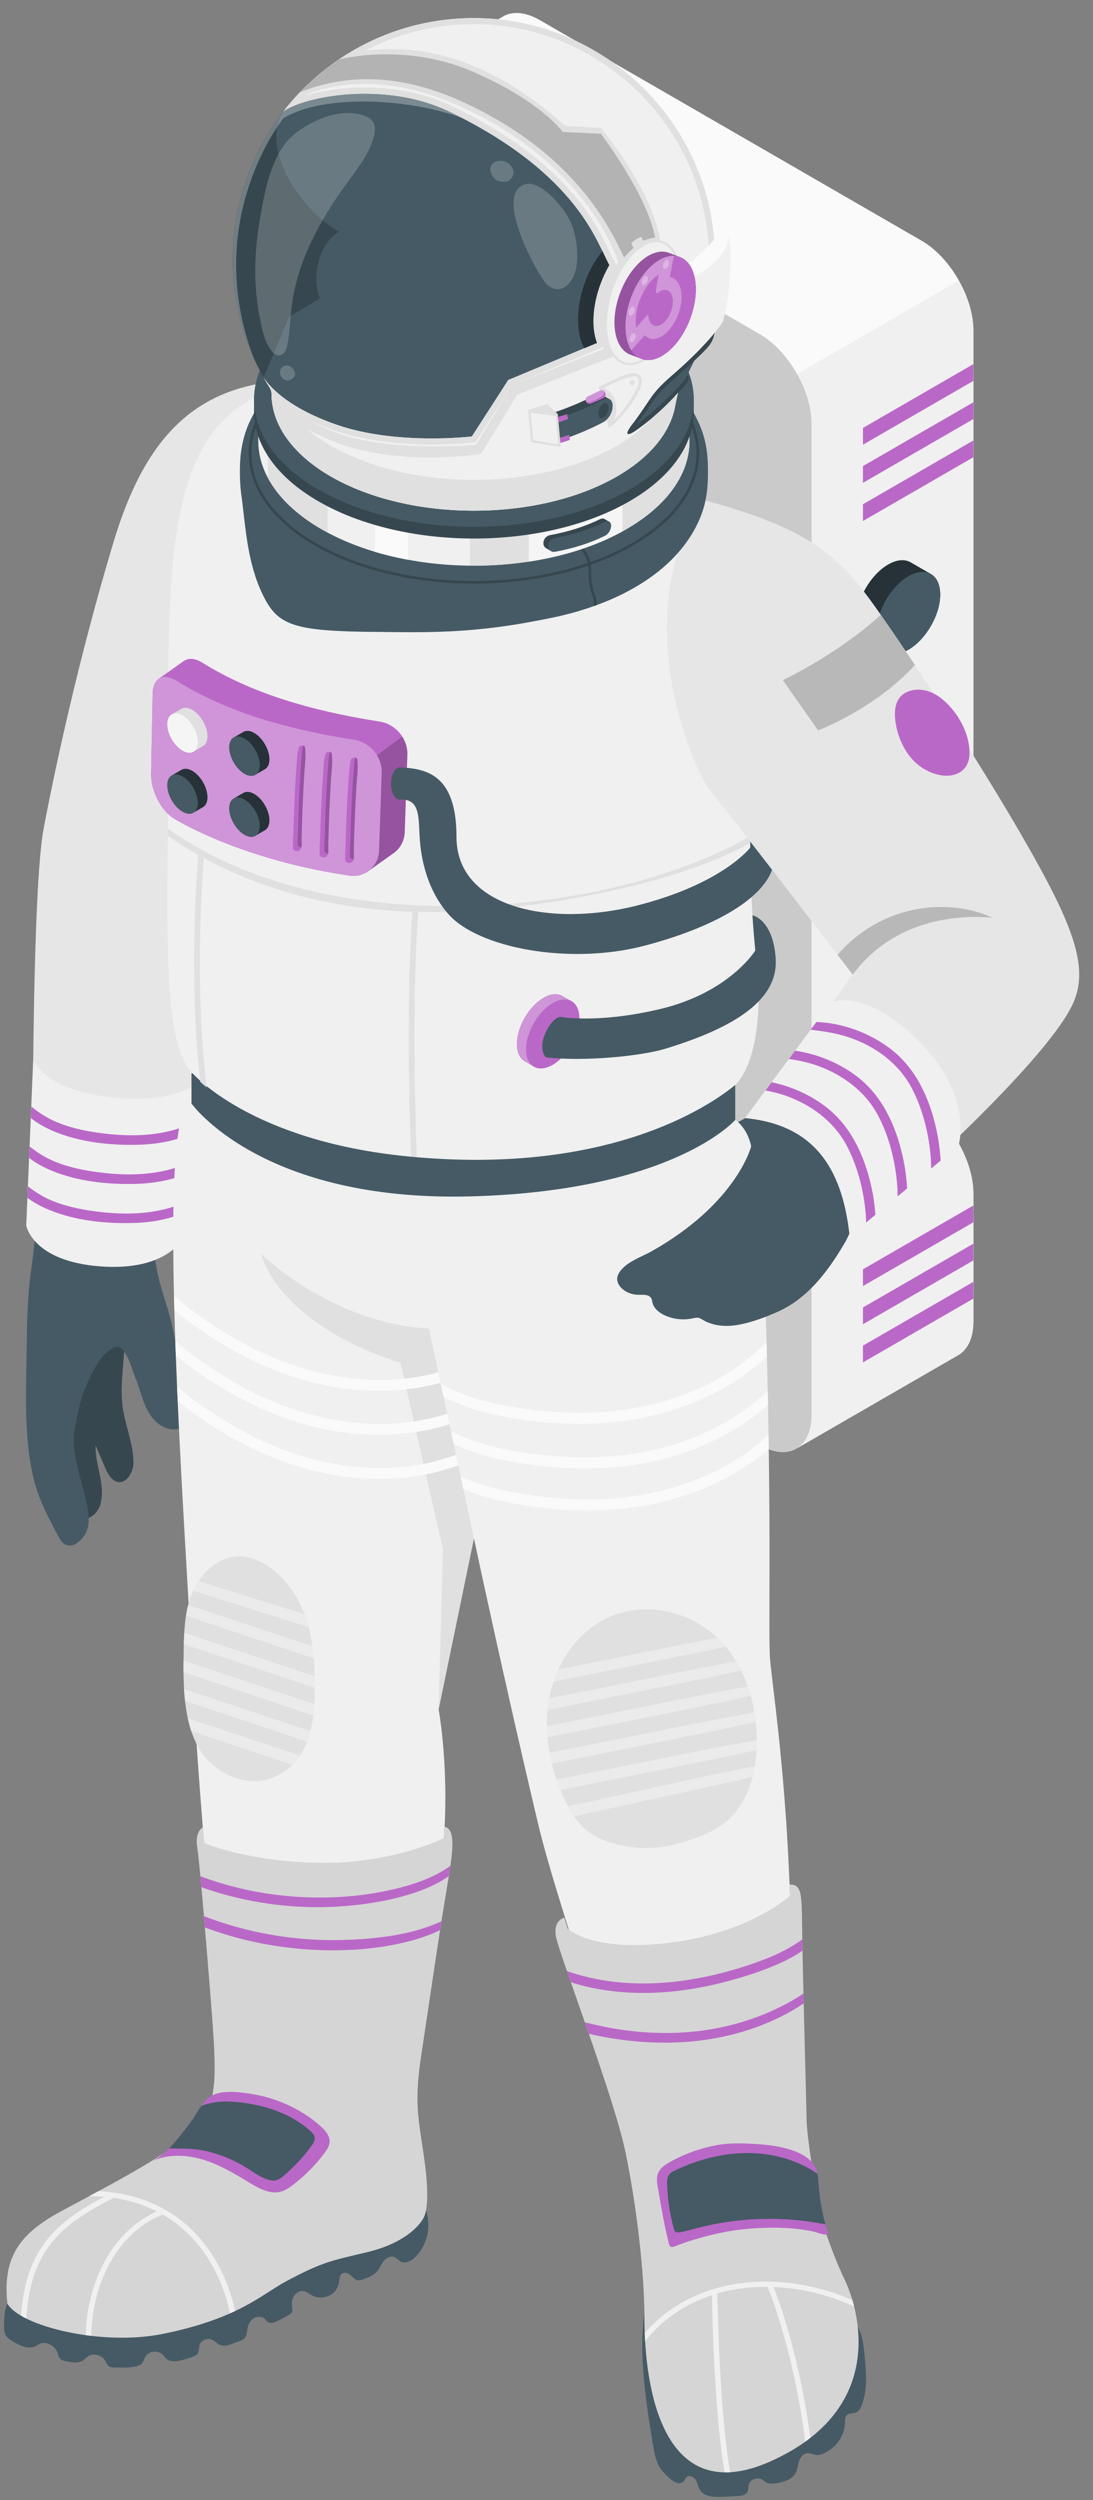 <svg width="70" height="160" viewBox="0 0 70 160" fill="none" xmlns="http://www.w3.org/2000/svg">
<rect x="0" y="0" width="70" height="160" fill="#808080" stroke="none"/>
<path d="M20.89 64.418C20.89 63.361 21.261 62.618 21.861 62.272C22.46 61.926 31.627 56.628 32.232 56.285C32.831 55.944 33.656 55.996 34.567 56.522L59.026 70.643C60.856 71.7 62.34 74.27 62.34 76.383L62.34 84.577C62.34 85.634 61.969 86.376 61.369 86.723C60.769 87.069 51.606 92.359 51.006 92.705C50.407 93.052 49.578 93.002 48.663 92.473L24.203 78.352C22.373 77.295 20.89 74.725 20.89 72.612L20.89 64.418Z" fill="#FAFAFA"/>
<path d="M51.983 82.366V90.555C51.983 91.563 51.651 92.29 51.09 92.66C52.174 92.035 60.784 87.06 61.37 86.729C61.97 86.371 62.34 85.632 62.34 84.573V76.384C62.34 75.351 61.983 74.215 61.409 73.195C57.697 75.338 54.126 77.391 51.051 79.177C51.625 80.185 51.983 81.333 51.983 82.366Z" fill="#F0F0F0"/>
<path d="M48.663 76.626L24.203 62.504C23.288 61.975 22.46 61.925 21.86 62.272C21.26 62.618 20.889 63.36 20.889 64.417L20.889 72.611C20.889 74.724 22.373 77.294 24.203 78.351L48.662 92.473C49.577 93.001 50.406 93.051 51.005 92.705C51.605 92.359 51.976 91.616 51.976 90.56L51.977 82.365C51.977 80.252 50.493 77.682 48.663 76.626Z" fill="#E0E0E0"/>
<path opacity="0.1" d="M48.663 76.626L24.203 62.504C23.288 61.975 22.46 61.925 21.86 62.272C21.26 62.618 20.889 63.36 20.889 64.417L20.889 72.611C20.889 74.724 22.373 77.294 24.203 78.351L48.662 92.473C49.577 93.001 50.406 93.051 51.005 92.705C51.605 92.359 51.976 91.616 51.976 90.56L51.977 82.365C51.977 80.252 50.493 77.682 48.663 76.626Z" fill="black"/>
<path d="M55.267 84.747V83.673L62.34 79.59V80.663L55.267 84.747Z" fill="#BA68C8"/>
<path d="M55.267 87.19V86.116L62.34 82.032V83.106L55.267 87.19Z" fill="#BA68C8"/>
<path d="M55.267 81.231L62.34 77.147V78.221L55.267 82.305V81.231Z" fill="#BA68C8"/>
<path d="M20.89 9.18C20.89 8.123 21.261 7.381 21.861 7.035C22.461 6.688 31.627 1.391 32.232 1.047C32.831 0.706 33.656 0.759 34.567 1.284L59.026 15.406C60.856 16.462 62.34 19.032 62.34 21.146L62.34 67.338C62.34 68.394 61.969 69.137 61.369 69.483C60.769 69.829 51.606 75.119 51.006 75.466C50.407 75.812 49.578 75.762 48.663 75.233L24.203 61.112C22.373 60.055 20.89 57.485 20.89 55.372L20.89 9.18Z" fill="#FAFAFA"/>
<path d="M51.979 27.128V73.314C51.979 74.322 51.647 75.049 51.086 75.419C52.17 74.794 60.78 69.819 61.366 69.488C61.966 69.131 62.336 68.391 62.336 67.332V21.145C62.336 20.112 61.979 18.977 61.405 17.957C57.693 20.1 54.122 22.153 51.047 23.939C51.621 24.947 51.979 26.095 51.979 27.128Z" fill="#F0F0F0"/>
<path d="M48.663 21.388L24.203 7.266C23.288 6.738 22.46 6.688 21.86 7.034C21.26 7.38 20.889 8.123 20.889 9.18L20.889 55.371C20.889 57.485 22.373 60.054 24.203 61.111L48.662 75.233C49.577 75.761 50.406 75.811 51.005 75.465C51.605 75.119 51.976 74.376 51.976 73.32L51.977 27.128C51.977 25.014 50.493 22.445 48.663 21.388Z" fill="#E0E0E0"/>
<path opacity="0.1" d="M48.663 21.388L24.203 7.266C23.288 6.738 22.46 6.688 21.86 7.034C21.26 7.38 20.889 8.123 20.889 9.18L20.889 55.371C20.889 57.485 22.373 60.054 24.203 61.111L48.662 75.233C49.577 75.761 50.406 75.811 51.005 75.465C51.605 75.119 51.976 74.376 51.976 73.32L51.977 27.128C51.977 25.014 50.493 22.445 48.663 21.388Z" fill="black"/>
<path d="M59.746 53.055L54.565 56.047V62.029L59.746 59.038V53.055Z" fill="#455A64"/>
<path d="M59.746 60.431L54.565 63.423V64.735L59.746 61.744V60.431Z" fill="#455A64"/>
<path d="M59.746 62.921L54.565 65.913V67.225L59.746 64.234V62.921Z" fill="#455A64"/>
<path d="M55.267 30.901V29.827L62.34 25.744V26.817L55.267 30.901Z" fill="#BA68C8"/>
<path d="M55.267 33.344V32.27L62.34 28.187V29.261L55.267 33.344Z" fill="#BA68C8"/>
<path d="M55.267 27.385L62.34 23.302V24.375L55.267 28.459V27.385Z" fill="#BA68C8"/>
<path d="M59.618 36.735C59.987 36.947 60.215 37.404 60.215 38.053C60.215 39.352 59.303 40.932 58.178 41.581C57.616 41.906 57.107 41.937 56.738 41.724C56.514 41.594 55.663 41.103 55.439 40.974C55.07 40.761 54.842 40.305 54.842 39.656C54.842 38.357 55.754 36.777 56.879 36.128C57.441 35.803 57.95 35.773 58.319 35.985C58.543 36.114 59.394 36.606 59.618 36.735Z" fill="#263238"/>
<path d="M58.178 41.581C57.616 41.906 57.107 41.937 56.738 41.724C56.369 41.511 56.141 41.055 56.141 40.406C56.141 39.107 57.053 37.527 58.178 36.878C58.74 36.553 59.249 36.522 59.618 36.735C59.987 36.948 60.215 37.404 60.215 38.054C60.215 39.353 59.303 40.932 58.178 41.581Z" fill="#455A64"/>
<path d="M59.618 45.114C59.987 45.327 60.215 45.783 60.215 46.432C60.215 47.731 59.303 49.31 58.178 49.96C57.616 50.285 57.107 50.316 56.738 50.102C56.514 49.973 55.663 49.482 55.439 49.353C55.07 49.14 54.842 48.683 54.842 48.034C54.842 46.735 55.754 45.156 56.879 44.506C57.441 44.182 57.95 44.151 58.319 44.364C58.543 44.493 59.394 44.984 59.618 45.114Z" fill="#BA68C8"/>
<path opacity="0.3" d="M59.618 45.114C59.987 45.327 60.215 45.783 60.215 46.432C60.215 47.731 59.303 49.31 58.178 49.96C57.616 50.285 57.107 50.316 56.738 50.102C56.514 49.973 55.663 49.482 55.439 49.353C55.07 49.14 54.842 48.683 54.842 48.034C54.842 46.735 55.754 45.156 56.879 44.506C57.441 44.182 57.95 44.151 58.319 44.364C58.543 44.493 59.394 44.984 59.618 45.114Z" fill="white"/>
<path d="M58.178 49.96C57.616 50.285 57.107 50.316 56.738 50.103C56.369 49.89 56.141 49.434 56.141 48.784C56.141 47.486 57.053 45.906 58.178 45.257C58.74 44.932 59.249 44.901 59.618 45.114C59.987 45.327 60.215 45.783 60.215 46.432C60.215 47.732 59.303 49.311 58.178 49.96Z" fill="#BA68C8"/>
<path d="M7.864 84.973C7.984 85.281 7.987 85.623 7.977 85.954C7.936 87.212 7.718 88.468 7.819 89.723C7.925 91.059 8.554 92.281 8.545 93.643C8.539 94.41 7.781 95.382 7.063 94.516C6.912 94.335 6.816 94.114 6.723 93.897C6.523 93.432 6.322 92.967 6.122 92.502C6.085 93.783 6.778 95.004 6.429 96.28C6.262 96.89 5.582 97.414 5.006 97.153C4.628 96.981 4.444 96.559 4.293 96.172C4.113 95.713 3.934 95.253 3.754 94.793C3.503 94.151 3.252 93.507 3.077 92.841C2.451 90.448 2.883 87.798 4.237 85.728C4.596 85.179 5.038 84.652 5.636 84.38C6.355 84.053 7.501 84.103 7.852 84.944C7.856 84.955 7.86 84.964 7.864 84.973Z" fill="#37474F"/>
<path d="M2.003 81.216C2.189 79.928 2.505 76.719 2.803 73.665C5.183 73.677 7.596 73.798 9.97 73.695C9.814 74.165 9.912 74.79 9.877 75.284C9.825 76.034 9.782 76.786 9.769 77.538C9.745 78.995 9.833 80.464 10.184 81.883C10.402 82.769 10.721 83.628 10.947 84.513C11.39 86.249 11.473 88.058 11.854 89.808C11.914 90.086 11.983 90.368 11.96 90.651C11.864 91.883 10.528 91.54 9.943 90.944C9.164 90.154 9.072 89.107 8.654 88.135C8.451 87.663 8.028 85.886 7.305 86.228C6.49 86.613 6.051 87.572 5.675 88.34C5.185 89.34 4.987 90.349 4.787 91.425C4.48 93.083 5.365 94.975 5.627 96.6C5.765 97.451 5.695 98.152 4.984 98.716C4.773 98.884 4.479 98.972 4.23 98.87C3.986 98.771 3.843 98.521 3.719 98.288C3.123 97.173 2.522 96.046 2.203 94.822C1.525 92.216 1.668 89.319 1.702 86.648C1.724 84.836 1.743 83.013 2.003 81.216Z" fill="#455A64"/>
<path d="M20.77 24.354C13.172 23.895 9.491 27.304 7.262 34.719C5.032 42.135 3.513 49.23 2.793 53.034C2.073 56.837 2.101 72.903 2.101 72.903L12.361 74.24L15.043 54.414L19.193 40.826L20.77 24.354Z" fill="#E6E6E6"/>
<path d="M13.084 68.882C13.084 68.882 11.874 70.669 7.396 70.257C2.918 69.846 2.126 67.838 2.126 67.838L1.681 78.43C1.681 78.43 2.069 80.711 6.401 81.043C10.733 81.375 11.737 79.204 11.737 79.204L13.084 68.882Z" fill="#F0F0F0"/>
<path d="M1.758 76.66L1.789 75.921C2.271 76.298 2.784 76.62 3.369 76.856C4.127 77.159 4.92 77.346 5.726 77.469C7.384 77.721 9.128 77.778 10.759 77.331C11.191 77.212 11.613 77.049 12.01 76.842C12.024 76.835 12.037 76.825 12.051 76.818L11.958 77.531C11.698 77.652 11.433 77.762 11.161 77.849C10.284 78.131 9.365 78.251 8.446 78.271C6.691 78.31 4.799 78.108 3.165 77.436C2.698 77.245 2.197 76.988 1.758 76.66Z" fill="#BA68C8"/>
<path d="M12.633 72.36C12.273 72.555 11.895 72.716 11.505 72.841C10.629 73.123 9.709 73.242 8.791 73.263C7.036 73.302 5.144 73.1 3.509 72.428C2.995 72.217 2.44 71.925 1.973 71.548L2.004 70.814C2.522 71.237 3.076 71.591 3.714 71.847C4.472 72.151 5.265 72.338 6.07 72.46C7.729 72.712 9.473 72.769 11.103 72.322C11.535 72.204 11.957 72.041 12.354 71.834C12.483 71.767 12.606 71.69 12.73 71.614L12.633 72.36Z" fill="#BA68C8"/>
<path d="M8.619 75.766C6.864 75.806 4.971 75.603 3.337 74.932C2.846 74.73 2.319 74.456 1.865 74.104L1.896 73.367C2.396 73.767 2.929 74.105 3.542 74.351C4.299 74.655 5.092 74.841 5.898 74.964C7.556 75.216 9.3 75.273 10.931 74.826C11.363 74.708 11.785 74.545 12.182 74.338C12.254 74.301 12.321 74.255 12.391 74.216L12.295 74.946C11.984 75.102 11.664 75.238 11.333 75.345C10.457 75.627 9.537 75.746 8.619 75.766Z" fill="#BA68C8"/>
<path d="M47.082 71.671C48.902 72.684 48.916 79.77 49.063 84.831C49.447 98.07 49.177 104.647 49.323 106.251C49.468 107.854 50.23 112.913 50.536 119.889C50.916 128.568 51.143 132.35 51.143 132.35C51.143 132.35 49.653 133.717 46.541 134.126C43.43 134.535 39.998 134.215 39.998 134.215C39.998 134.215 35.632 121.635 34.488 116.825C32.293 107.591 30.352 98.439 30.352 98.439L28.091 109.39C28.091 109.39 29.117 114.891 28.005 121.058C26.757 127.976 26.112 132.65 26.112 132.65C26.112 132.65 21.974 134.15 19.111 134.088C15.417 134.009 14.434 133.008 14.434 133.008C14.434 133.008 12.736 115.983 12.322 107.057C11.933 98.679 9.799 70.609 12.261 70.619L47.082 71.671Z" fill="#F0F0F0"/>
<path d="M27.464 85.012L30.354 98.44L28.092 109.391L28.364 99.126L25.649 87.216C20.651 85.664 17.514 82.841 16.713 80.249C22.052 85.058 27.464 85.012 27.464 85.012Z" fill="#E0E0E0"/>
<path d="M29.504 94.489L29.674 95.279C29.954 95.401 30.238 95.512 30.526 95.615C31.42 95.929 32.35 96.124 33.28 96.283C36.73 96.874 40.373 96.833 43.728 95.751C45.717 95.113 47.636 94.106 49.234 92.736C49.231 92.441 49.227 92.135 49.223 91.825C48.537 92.459 47.792 93.028 46.983 93.515C44.282 95.158 41.137 95.907 37.989 95.955C36.295 95.977 34.59 95.814 32.922 95.508C32.132 95.364 31.35 95.168 30.586 94.914C30.22 94.792 29.855 94.652 29.504 94.489Z" fill="#FAFAFA"/>
<path d="M28.881 91.592L29.055 92.397C29.464 92.604 29.896 92.773 30.328 92.924C31.221 93.238 32.151 93.434 33.081 93.596C36.532 94.187 40.174 94.143 43.529 93.065C45.581 92.404 47.56 91.349 49.188 89.913C49.184 89.614 49.177 89.311 49.169 89.005C48.446 89.692 47.649 90.304 46.785 90.829C44.084 92.471 40.939 93.22 37.791 93.264C36.097 93.29 34.392 93.128 32.724 92.821C31.934 92.678 31.151 92.478 30.387 92.227C30.011 92.102 29.638 91.954 29.276 91.788C29.143 91.725 29.011 91.663 28.881 91.592Z" fill="#FAFAFA"/>
<path d="M28.227 88.554L28.404 89.377C28.503 89.433 28.607 89.488 28.713 89.54C29.127 89.743 29.559 89.916 29.994 90.071C30.887 90.385 31.817 90.58 32.747 90.739C36.198 91.33 39.841 91.289 43.196 90.208C45.359 89.514 47.44 88.381 49.119 86.827C49.108 86.521 49.101 86.211 49.093 85.897C48.3 86.687 47.418 87.385 46.455 87.971C43.749 89.614 40.605 90.363 37.457 90.411C35.763 90.433 34.058 90.271 32.389 89.964C31.6 89.82 30.817 89.625 30.053 89.37C29.677 89.245 29.304 89.1 28.942 88.931C28.743 88.838 28.547 88.742 28.356 88.635C28.315 88.61 28.271 88.584 28.227 88.554Z" fill="#FAFAFA"/>
<path d="M11.343 88.736C11.354 89.05 11.369 89.364 11.384 89.681C11.587 89.84 11.793 89.998 12 90.153C14.808 92.25 18.075 93.863 21.551 94.423C24.135 94.837 26.884 94.693 29.35 93.774L29.206 93.106C28.003 93.541 26.755 93.811 25.471 93.91C22.315 94.146 19.174 93.386 16.351 91.999C14.827 91.249 13.384 90.334 12.033 89.301C11.797 89.12 11.568 88.928 11.343 88.736Z" fill="#FAFAFA"/>
<path d="M11.145 82.934C11.153 83.244 11.16 83.554 11.171 83.864C11.444 84.089 11.721 84.303 12.001 84.514C14.81 86.61 18.076 88.223 21.553 88.784C23.745 89.134 26.055 89.082 28.215 88.499V88.496L28.071 87.821C27.226 88.053 26.355 88.204 25.473 88.271C22.317 88.507 19.176 87.747 16.353 86.359C14.829 85.61 13.386 84.695 12.035 83.665C11.732 83.429 11.437 83.185 11.145 82.934Z" fill="#FAFAFA"/>
<path d="M11.229 85.823C11.24 86.133 11.251 86.447 11.262 86.761C11.505 86.957 11.753 87.148 12 87.333C14.809 89.429 18.075 91.042 21.552 91.603C23.94 91.987 26.468 91.891 28.785 91.149L28.641 90.477C27.615 90.798 26.553 91.004 25.471 91.09C22.316 91.326 19.175 90.566 16.351 89.178C14.827 88.429 13.384 87.514 12.033 86.48C11.76 86.27 11.491 86.048 11.229 85.823Z" fill="#FAFAFA"/>
<path d="M46.356 105.242C47.8 106.885 48.441 109.122 48.468 111.309C48.49 113.061 48.097 114.908 46.914 116.199C46.049 117.144 44.63 117.655 43.414 117.989C42.059 118.362 40.599 118.363 39.25 117.963C38.559 117.758 37.887 117.447 37.359 116.956C36.858 116.488 36.51 115.881 36.214 115.262C35.347 113.451 34.862 111.424 35.063 109.426C35.264 107.429 36.196 105.47 37.775 104.23C40.399 102.17 44.203 102.792 46.356 105.242Z" fill="#E0E0E0"/>
<path d="M36.586 107.39C36.21 107.465 35.834 107.54 35.458 107.616C35.548 107.349 35.651 107.089 35.768 106.834C35.862 106.816 35.956 106.798 36.049 106.78C37.145 106.56 38.24 106.341 39.335 106.122C41.515 105.686 43.691 105.232 45.876 104.826C45.897 104.822 45.917 104.818 45.937 104.814C46.081 104.95 46.219 105.093 46.351 105.244C46.392 105.29 46.425 105.342 46.465 105.389C45.368 105.625 44.269 105.846 43.17 106.068C40.976 106.51 38.781 106.95 36.586 107.39ZM40.612 114.677C42.783 114.203 44.952 113.712 47.129 113.268C47.531 113.186 47.933 113.106 48.335 113.025C48.297 113.256 48.249 113.485 48.191 113.711C48.063 113.741 47.935 113.773 47.806 113.803C46.688 114.064 45.567 114.31 44.445 114.557C42.259 115.038 40.072 115.515 37.885 115.993C37.509 116.075 37.133 116.157 36.758 116.239C36.619 116.033 36.493 115.817 36.378 115.595C36.698 115.529 37.019 115.462 37.338 115.392C38.429 115.154 39.52 114.916 40.612 114.677ZM40.328 112.949C42.507 112.513 44.684 112.059 46.869 111.653C47.4 111.554 47.931 111.456 48.463 111.361C48.464 111.572 48.46 111.785 48.449 111.999C48.145 112.066 47.841 112.134 47.536 112.2C46.414 112.441 45.288 112.667 44.163 112.895C41.968 113.338 39.773 113.777 37.578 114.217C37.017 114.33 36.456 114.443 35.895 114.554C35.804 114.331 35.718 114.105 35.639 113.877C36.107 113.787 36.576 113.7 37.041 113.607C38.137 113.388 39.233 113.169 40.328 112.949ZM43.354 107.766C41.16 108.209 38.964 108.649 36.769 109.089C36.199 109.203 35.629 109.318 35.058 109.431C35.058 109.43 35.058 109.429 35.059 109.428C35.084 109.179 35.12 108.93 35.168 108.683C35.523 108.616 35.879 108.549 36.233 108.478C37.328 108.259 38.423 108.04 39.519 107.821C41.698 107.385 43.874 106.931 46.06 106.524C46.417 106.458 46.774 106.394 47.132 106.328C47.246 106.518 47.353 106.712 47.452 106.912C47.21 106.964 46.969 107.019 46.727 107.071C45.605 107.313 44.479 107.539 43.354 107.766ZM40.013 111.208C42.192 110.772 44.369 110.318 46.554 109.912C47.139 109.803 47.723 109.694 48.309 109.59C48.343 109.793 48.367 109.997 48.389 110.202C48 110.288 47.611 110.375 47.221 110.459C46.099 110.701 44.973 110.927 43.848 111.154C41.653 111.597 39.458 112.036 37.264 112.476C36.633 112.603 36.003 112.73 35.372 112.855C35.362 112.857 35.352 112.859 35.342 112.861C35.283 112.629 35.233 112.396 35.19 112.161C35.703 112.062 36.217 111.968 36.727 111.865C37.822 111.647 38.918 111.427 40.013 111.208ZM36.498 110.174C37.593 109.955 38.689 109.735 39.784 109.516C41.963 109.08 44.14 108.626 46.325 108.22C46.845 108.123 47.365 108.027 47.886 107.934C47.954 108.13 48.014 108.329 48.069 108.529C47.71 108.609 47.352 108.689 46.992 108.767C45.87 109.009 44.744 109.235 43.619 109.462C41.425 109.905 39.23 110.344 37.035 110.784C36.404 110.911 35.774 111.038 35.143 111.163C35.114 111.169 35.086 111.175 35.057 111.181C35.036 110.94 35.024 110.699 35.021 110.458C35.514 110.363 36.008 110.272 36.498 110.174Z" fill="#EBEBEB"/>
<path d="M20.1 106.209C20.148 106.832 20.161 107.459 20.158 108.08C20.149 109.737 19.987 111.532 18.885 112.769C18.435 113.274 17.846 113.654 17.2 113.856C15.608 114.352 13.755 113.455 12.86 112.078C11.67 110.248 11.73 107.584 11.767 105.495C11.786 104.398 11.834 103.282 12.191 102.243C12.715 100.718 14.138 99.3 15.871 99.663C17.364 99.975 18.638 101.406 19.264 102.733C19.777 103.819 20.006 105.005 20.1 106.209Z" fill="#E0E0E0"/>
<path d="M16.649 104.982C15.071 104.456 13.49 103.934 11.914 103.4C11.95 103.17 11.996 102.942 12.054 102.717C12.467 102.853 12.88 102.99 13.293 103.127C15.418 103.83 17.542 104.538 19.666 105.245C19.78 105.283 19.895 105.321 20.009 105.359C20.045 105.615 20.072 105.873 20.094 106.131C20.005 106.101 19.917 106.071 19.829 106.041C18.769 105.688 17.709 105.335 16.649 104.982Z" fill="#EBEBEB"/>
<path d="M19.502 103.307C19.603 103.576 19.689 103.849 19.762 104.126C18.927 103.864 18.093 103.602 17.259 103.34C15.629 102.829 13.999 102.321 12.372 101.801C12.472 101.589 12.587 101.382 12.719 101.185C13.103 101.304 13.486 101.423 13.87 101.543C15.748 102.129 17.625 102.718 19.502 103.307Z" fill="#EBEBEB"/>
<path d="M12.252 110.782C12.164 110.517 12.091 110.245 12.03 109.967C13.733 110.532 15.437 111.098 17.139 111.665C17.749 111.868 18.36 112.069 18.969 112.274C19.048 112.301 19.128 112.326 19.207 112.352C19.109 112.497 19.004 112.637 18.885 112.77C18.831 112.831 18.768 112.884 18.71 112.942C18.24 112.781 17.771 112.617 17.302 112.461C16.242 112.108 15.182 111.755 14.122 111.402C13.499 111.194 12.876 110.988 12.252 110.782Z" fill="#EBEBEB"/>
<path d="M16.058 106.65C14.63 106.174 13.201 105.701 11.774 105.221C11.78 104.98 11.789 104.739 11.802 104.497C12.102 104.596 12.402 104.695 12.702 104.794C14.827 105.499 16.951 106.206 19.075 106.913C19.433 107.032 19.792 107.152 20.15 107.271C20.156 107.522 20.159 107.773 20.158 108.022C19.851 107.916 19.545 107.811 19.238 107.709C18.178 107.356 17.118 107.003 16.058 106.65Z" fill="#EBEBEB"/>
<path d="M17.985 110.895C16.925 110.542 15.866 110.188 14.806 109.836C13.822 109.508 12.836 109.183 11.851 108.856C11.823 108.602 11.803 108.348 11.788 108.093C13.8 108.76 15.811 109.43 17.823 110.099C18.433 110.301 19.043 110.503 19.653 110.708C19.729 110.734 19.806 110.758 19.883 110.783C19.823 111.017 19.753 111.247 19.667 111.469C19.105 111.279 18.545 111.081 17.985 110.895Z" fill="#EBEBEB"/>
<path d="M15.416 108.232C14.196 107.826 12.974 107.422 11.754 107.014C11.751 106.764 11.752 106.518 11.754 106.276C11.856 106.309 11.958 106.343 12.06 106.376C14.185 107.08 16.309 107.788 18.433 108.495C18.998 108.683 19.564 108.87 20.129 109.059C20.115 109.305 20.093 109.55 20.063 109.793C19.573 109.625 19.085 109.454 18.596 109.291C17.536 108.938 16.476 108.585 15.416 108.232Z" fill="#EBEBEB"/>
<path d="M26.626 144.417C26.375 144.675 25.973 144.902 25.65 144.727C25.508 144.65 25.414 144.507 25.265 144.445C25.012 144.339 24.717 144.507 24.557 144.718C24.396 144.93 24.309 145.188 24.129 145.385C23.916 145.621 23.597 145.744 23.291 145.859C23.172 145.904 23.044 145.951 22.916 145.93C22.611 145.881 22.466 145.485 22.157 145.457C21.7 145.415 21.754 145.846 21.705 146.11C21.648 146.412 21.456 146.694 21.181 146.86C20.808 147.085 20.298 147.088 19.922 146.868C19.778 146.784 19.649 146.67 19.485 146.63C19.22 146.566 18.937 146.73 18.808 146.958C18.679 147.185 18.675 147.457 18.713 147.712C18.724 147.791 18.739 147.873 18.709 147.947C18.677 148.024 18.601 148.077 18.528 148.125C18.258 148.299 17.972 148.45 17.674 148.578C17.514 148.646 17.319 148.706 17.171 148.618C17.083 148.566 17.033 148.473 16.96 148.404C16.787 148.24 16.491 148.234 16.279 148.35C16.067 148.466 15.934 148.682 15.874 148.906C15.813 149.135 15.833 149.499 15.629 149.67C15.485 149.791 15.18 149.872 15.001 149.942C14.783 150.028 14.558 150.133 14.316 150.12C13.977 150.1 13.84 149.844 13.552 149.727C13.266 149.61 12.891 149.766 12.793 150.044C12.722 150.242 12.774 150.481 12.638 150.646C12.565 150.734 12.451 150.782 12.341 150.824C12.122 150.907 11.898 150.979 11.67 151.038C11.313 151.131 10.878 151.176 10.62 150.926C10.556 150.863 10.508 150.786 10.447 150.721C10.282 150.545 10.014 150.462 9.771 150.51C9.527 150.558 9.319 150.737 9.245 150.96C9.114 151.351 8.892 151.421 8.465 151.483C8.073 151.54 7.674 151.511 7.279 151.513C6.79 151.517 6.863 151.118 6.557 150.868C6.295 150.653 5.856 150.619 5.583 150.833C5.501 150.897 5.434 150.978 5.349 151.04C5.052 151.258 4.628 151.193 4.26 151.119C4.093 151.085 3.911 151.041 3.814 150.91C3.749 150.823 3.735 150.714 3.703 150.612C3.601 150.281 3.291 150.016 2.932 149.951C2.819 149.931 2.698 149.93 2.592 149.972C2.501 150.008 2.427 150.073 2.343 150.121C2.113 150.254 1.819 150.258 1.559 150.188C1.3 150.119 1.066 149.984 0.836 149.851C0.677 149.759 0.513 149.662 0.409 149.517C0.26 149.308 0.258 149.04 0.261 148.789C0.269 148.203 0.289 147.555 0.696 147.074C1.115 146.581 1.773 146.257 2.361 145.981C6.32 144.12 10.732 143.33 14.966 142.117C18.067 141.229 21.194 140.092 24.431 140.257C25.454 140.309 26.945 140.383 27.28 141.438C27.605 142.461 27.406 143.613 26.626 144.417Z" fill="#455A64"/>
<path d="M28.475 116.906C29.349 117.092 28.893 119.134 28.461 121.777C28.028 124.421 27.409 128.703 26.976 131.549C26.544 134.395 26.755 135.377 27.115 137.771C27.476 140.166 27.404 141.456 27.115 141.963C26.827 142.47 25.882 143.566 23.51 144.132C21.138 144.697 20.639 144.763 18.315 146.001C16.796 146.809 15.286 148.384 10.42 149.363C6.465 150.158 1.31 148.862 0.474 147.429C0.147 144.36 1.331 142.9 3.991 141.471C7.388 139.646 11.627 137.466 12.783 135.918C13.938 134.369 13.888 132.861 13.493 127.89C13.073 122.61 12.766 119.098 12.624 118.149C12.482 117.201 12.989 116.946 12.989 116.946L13.069 117.939C13.069 117.939 15.8 119.147 20.487 119.215C25.174 119.282 28.43 117.631 28.43 117.631L28.475 116.906Z" fill="#E0E0E0"/>
<path opacity="0.05" d="M28.475 116.906C29.349 117.092 28.893 119.134 28.461 121.777C28.028 124.421 27.409 128.703 26.976 131.549C26.544 134.395 26.755 135.377 27.115 137.771C27.476 140.166 27.404 141.456 27.115 141.963C26.827 142.47 25.882 143.566 23.51 144.132C21.138 144.697 20.639 144.763 18.315 146.001C16.796 146.809 15.286 148.384 10.42 149.363C6.465 150.158 1.31 148.862 0.474 147.429C0.147 144.36 1.331 142.9 3.991 141.471C7.388 139.646 11.627 137.466 12.783 135.918C13.938 134.369 13.888 132.861 13.493 127.89C13.073 122.61 12.766 119.098 12.624 118.149C12.482 117.201 12.989 116.946 12.989 116.946L13.069 117.939C13.069 117.939 15.8 119.147 20.487 119.215C25.174 119.282 28.43 117.631 28.43 117.631L28.475 116.906Z" fill="black"/>
<path d="M6.684 140.588C6.372 140.56 6.047 140.549 5.715 140.546C5.912 140.44 6.109 140.334 6.307 140.227C11.541 140.503 14.226 144.112 15.057 147.897C14.951 147.946 14.844 147.996 14.732 148.046C14.2 145.546 12.833 143.114 10.42 141.724C7.301 142.965 5.893 146.441 5.842 149.487C5.724 149.473 5.607 149.458 5.491 149.442C5.555 146.373 6.964 142.894 10.05 141.524C9.24 141.112 8.321 140.812 7.285 140.659C3.849 142.353 1.932 144.11 1.69 148.381C1.571 148.321 1.456 148.261 1.351 148.2C1.629 144.075 3.452 142.252 6.684 140.588Z" fill="#F0F0F0"/>
<path d="M13.121 123.354C13.1 123.104 13.079 122.863 13.059 122.629C14.844 123.314 16.72 123.779 18.637 124.003C19.843 124.144 21.059 124.193 22.274 124.143C23.503 124.092 24.746 123.98 25.946 123.72C26.739 123.547 27.529 123.296 28.27 122.957C28.241 123.141 28.211 123.329 28.182 123.521C27.645 123.786 27.076 123.993 26.481 124.159C25.219 124.51 23.904 124.708 22.59 124.779C20.146 124.91 17.68 124.665 15.321 124.048C14.575 123.852 13.841 123.618 13.121 123.354Z" fill="#BA68C8"/>
<path d="M28.846 119.404C28.816 119.616 28.782 119.838 28.744 120.068C28.648 120.133 28.553 120.196 28.459 120.254C27.939 120.579 27.38 120.835 26.798 121.044C25.589 121.477 24.314 121.73 23.034 121.888C20.414 122.212 17.741 122.055 15.18 121.449C14.475 121.283 13.78 121.081 13.097 120.845C13.03 120.822 12.964 120.794 12.896 120.77C12.874 120.519 12.852 120.288 12.831 120.068C12.91 120.098 12.987 120.13 13.066 120.159C13.66 120.373 14.264 120.561 14.877 120.722C16.098 121.044 17.351 121.254 18.615 121.359C21.108 121.567 23.691 121.368 26.09 120.676C26.701 120.5 27.303 120.277 27.869 119.995C28.198 119.83 28.516 119.641 28.814 119.429C28.825 119.421 28.835 119.412 28.846 119.404Z" fill="#BA68C8"/>
<path d="M16.445 134.065C17.964 134.367 19.442 135.079 20.554 136.092C20.85 136.362 21.136 136.702 21.11 137.089C21.093 137.344 20.94 137.571 20.785 137.781C20.218 138.544 19.537 139.234 18.77 139.823C18.537 140.002 18.289 140.175 18.001 140.255C17.303 140.448 16.587 140.059 15.976 139.687C15.037 139.115 14.083 138.539 13.018 138.214C11.954 137.89 10.749 137.839 9.746 138.305C10.676 137.873 11.572 136.636 12.167 135.866C12.604 135.301 12.972 134.364 13.689 134.05C14.357 133.758 15.422 133.895 16.118 134.007C16.228 134.024 16.336 134.043 16.445 134.065Z" fill="#BA68C8"/>
<path d="M12.169 135.866C12.409 135.556 12.63 135.136 12.897 134.766C13.464 134.551 14.107 134.465 14.698 134.494C16.57 134.585 18.447 135.129 19.824 136.324C19.987 136.466 20.151 136.637 20.158 136.846C20.164 137.02 20.059 137.179 19.954 137.323C19.423 138.052 18.797 138.719 18.094 139.305C17.728 139.61 17.446 139.608 16.996 139.432C16.575 139.268 16.211 138.996 15.834 138.76C15.092 138.294 14.244 137.921 13.368 137.699C12.496 137.479 11.684 137.502 10.817 137.496C11.338 136.969 11.809 136.333 12.169 135.866Z" fill="#455A64"/>
<path d="M55.414 151.198C55.493 152.101 55.515 153.015 55.212 153.868C55.159 154.015 55.096 154.163 54.985 154.279C54.777 154.498 54.566 154.393 54.341 154.49C54.094 154.598 54.122 154.837 54.108 155.121C54.069 155.934 53.503 156.705 52.708 157.028C52.58 157.08 52.443 157.122 52.304 157.113C52.103 157.1 51.918 156.983 51.717 156.995C51.439 157.013 51.247 157.272 51.168 157.524C51.089 157.776 51.077 158.049 50.945 158.281C50.704 158.703 50.147 158.858 49.643 158.927C49.463 158.952 49.27 158.969 49.107 158.892C48.99 158.837 48.902 158.737 48.789 158.673C48.486 158.503 48.032 158.685 47.951 159.008C47.913 159.165 47.95 159.34 47.87 159.483C47.754 159.692 47.458 159.73 47.208 159.742C46.893 159.757 46.578 159.773 46.264 159.788C45.743 159.814 45.12 159.792 44.842 159.377C44.71 159.18 44.691 158.933 44.573 158.728C44.456 158.522 44.148 158.372 43.965 158.529C43.876 158.605 43.85 158.729 43.77 158.813C43.544 159.052 43.132 158.832 42.889 158.608C42.674 158.41 42.459 158.207 42.298 157.968C41.995 157.518 41.903 156.974 41.817 156.448C41.519 154.626 41.223 152.796 41.152 150.952C41.116 150.025 41.138 149.094 41.247 148.172C41.313 147.622 41.351 147.015 41.624 146.513C41.953 145.905 42.721 145.768 43.386 145.707C45.367 145.526 47.391 145.35 49.327 145.783C50.333 146.007 51.292 146.392 52.213 146.833C52.983 147.201 53.741 147.618 54.345 148.199C54.613 148.456 54.849 148.745 55.009 149.072C55.249 149.561 55.306 150.109 55.361 150.645C55.38 150.828 55.398 151.013 55.414 151.198Z" fill="#455A64"/>
<path d="M50.568 120.606C51.428 120.593 51.336 121.314 51.382 124.135C51.428 126.957 51.628 134.221 51.656 135.602C51.684 136.982 52.184 139.509 52.221 140.347C52.259 141.185 53.217 144.066 54.111 145.927C55.005 147.788 56.865 154.152 49.357 157.514C41.848 160.875 41.273 151.381 41.273 148.384C41.273 145.387 40.762 141.14 40.06 137.741C39.357 134.341 36.141 125.927 35.653 124.136C35.32 122.914 36.138 122.725 36.138 122.725L36.355 123.416C36.355 123.416 37.888 124.976 42.998 124.316C48.107 123.655 50.598 121.314 50.598 121.314L50.568 120.606Z" fill="#E0E0E0"/>
<path opacity="0.05" d="M50.568 120.606C51.428 120.593 51.336 121.314 51.382 124.135C51.428 126.957 51.628 134.221 51.656 135.602C51.684 136.982 52.184 139.509 52.221 140.347C52.259 141.185 53.217 144.066 54.111 145.927C55.005 147.788 56.865 154.152 49.357 157.514C41.848 160.875 41.273 151.381 41.273 148.384C41.273 145.387 40.762 141.14 40.06 137.741C39.357 134.341 36.141 125.927 35.653 124.136C35.32 122.914 36.138 122.725 36.138 122.725L36.355 123.416C36.355 123.416 37.888 124.976 42.998 124.316C48.107 123.655 50.598 121.314 50.598 121.314L50.568 120.606Z" fill="black"/>
<path d="M48.463 137.213C47.576 137.159 46.73 137.123 45.853 137.291C44.908 137.471 43.994 137.788 43.152 138.228C42.811 138.406 42.419 138.61 42.215 138.936C41.955 139.349 42.116 139.873 42.188 140.316C42.362 141.392 42.562 142.471 42.827 143.531C42.896 143.805 42.955 143.859 43.237 143.751C43.492 143.654 43.745 143.557 44.004 143.471C44.506 143.304 45.017 143.164 45.531 143.035C46.386 142.821 47.261 142.682 48.142 142.618C49.026 142.554 49.915 142.539 50.798 142.619C51.248 142.66 51.695 142.726 52.135 142.821C52.349 142.866 53.103 143.206 52.986 142.819C52.69 141.846 52.504 140.844 52.43 139.835C52.407 139.51 52.394 139.18 52.287 138.87C51.843 137.582 49.68 137.288 48.463 137.213Z" fill="#BA68C8"/>
<path d="M42.724 139.798C42.717 139.576 42.722 139.335 42.862 139.156C42.96 139.032 43.11 138.956 43.257 138.886C44.777 138.165 46.473 137.735 48.174 137.792C49.666 137.842 51.159 138.284 52.355 139.116C52.403 139.352 52.415 139.594 52.432 139.834C52.493 140.683 52.64 141.526 52.859 142.352C52.852 142.35 52.843 142.35 52.836 142.348C50.12 141.807 47.264 141.896 44.592 142.605C44.25 142.696 43.91 142.797 43.56 142.856C43.461 142.872 43.351 142.883 43.27 142.828C43.196 142.779 43.167 142.69 43.145 142.607C42.897 141.689 42.756 140.745 42.724 139.798Z" fill="#455A64"/>
<path d="M46.11 146.379C48.774 145.69 51.87 146.002 54.591 147.198C54.63 147.331 54.668 147.469 54.703 147.613C53.068 146.853 51.282 146.427 49.536 146.36C50.527 148.796 51.509 152.89 51.894 156.016C51.789 156.097 51.68 156.178 51.569 156.258C51.201 153.082 50.18 148.802 49.157 146.351C48.141 146.342 47.144 146.455 46.203 146.698C46.115 146.72 46.033 146.752 45.947 146.776C45.961 147.769 46.078 154.246 46.76 158.214C46.639 158.221 46.521 158.224 46.406 158.222C45.748 154.343 45.617 148.161 45.597 146.884C43.854 147.451 42.401 148.457 41.317 149.831C41.307 149.65 41.298 149.476 41.292 149.311C42.52 147.886 44.159 146.882 46.11 146.379Z" fill="#F0F0F0"/>
<path d="M51.382 124.135C51.385 124.345 51.389 124.581 51.395 124.835C50.876 125.198 50.296 125.493 49.715 125.742C48.577 126.232 47.371 126.604 46.162 126.905C43.662 127.527 41.039 127.75 38.481 127.321C37.83 127.212 37.187 127.058 36.56 126.86C36.471 126.607 36.387 126.364 36.307 126.134C36.379 126.16 36.449 126.191 36.522 126.215C37.061 126.393 37.613 126.537 38.172 126.648C39.321 126.877 40.499 126.961 41.673 126.929C44.128 126.86 46.578 126.286 48.855 125.434C49.767 125.092 50.616 124.668 51.381 124.119C51.381 124.125 51.381 124.13 51.382 124.135Z" fill="#BA68C8"/>
<path d="M40.437 130.612C39.53 130.517 38.611 130.368 37.714 130.159C37.628 129.91 37.542 129.663 37.457 129.42C38.317 129.634 39.18 129.82 40.068 129.935C41.202 130.082 42.351 130.138 43.495 130.085C45.615 129.988 47.705 129.494 49.609 128.611C50.107 128.38 50.591 128.123 51.055 127.837C51.19 127.754 51.323 127.665 51.456 127.575C51.461 127.785 51.466 127.998 51.471 128.213C51.071 128.478 50.658 128.724 50.231 128.948C49.3 129.436 48.306 129.816 47.286 130.102C45.076 130.721 42.723 130.852 40.437 130.612Z" fill="#BA68C8"/>
<path d="M47.086 69.437V71.674C47.086 71.674 43.169 76.188 30.257 76.562C16.729 76.955 12.264 70.621 12.264 70.621V68.689L47.086 69.437Z" fill="#455A64"/>
<path d="M29.573 26.397C36.407 28.351 39.961 29.238 44.833 31.857C49.292 34.255 49.552 38.711 48.177 51.095C47.958 53.063 47.995 57.444 48.462 61.691C48.857 65.283 48.241 68.327 47.085 69.437C45.398 70.816 38.868 75.264 26.091 74.004C16.057 73.015 12.338 68.689 12.338 68.689C10.514 66.871 10.684 60.635 10.761 51.823C10.872 38.923 9.995 28.88 16.006 25.607C20.037 23.412 22.504 24.375 29.573 26.397Z" fill="#F0F0F0"/>
<path d="M10.749 53.21C10.75 53.15 10.751 53.09 10.751 53.03C20.975 60.341 38.829 58.779 48.055 53.512V53.512C48.053 53.647 48.052 53.788 48.051 53.929C48.051 53.934 48.051 53.94 48.051 53.945C43.209 56.66 34.01 58.369 27.555 58.369C27.297 58.369 27.041 58.363 26.784 58.357C26.486 62.502 26.477 68.128 26.693 74.035C26.57 74.031 26.447 74.027 26.323 74.021C26.109 68.122 26.118 62.498 26.414 58.351C21.771 58.203 17.139 57.139 13.053 54.908C12.94 56.297 12.448 63.226 13.241 69.595C13.078 69.462 12.94 69.34 12.825 69.23C12.063 62.633 12.623 55.594 12.699 54.716C12.032 54.339 11.381 53.931 10.748 53.488C10.748 53.396 10.749 53.303 10.749 53.21Z" fill="#E0E0E0"/>
<path d="M36.331 13.012C36.331 13.012 37.807 13.255 38.619 15.221C39.027 16.209 39.23 17.964 37.464 22.779C36.327 25.877 35.172 27.171 34.634 28.014C34.096 28.857 33.127 29.022 33.127 29.022L33.552 25.241L33.92 22.612C33.92 22.612 31.966 20.496 31.948 18.583C31.923 16.12 32.991 14.819 32.991 14.819L36.331 13.012Z" fill="#263238"/>
<path d="M36.835 13.183C38.021 9.605 30.25 5.1 26.263 7.833C24.757 5.984 21.438 7.008 21.217 9.006C19.984 8.495 18.3 10.357 18.93 11.804C18.005 11.525 16.534 12.98 17.51 14.213C18.214 15.103 18.039 15.881 16.96 16.081C17.113 17.362 19.409 17.424 19.779 16.453C19.829 17.206 20.368 16.843 20.935 16.351C24.863 16.11 28.937 16.512 32.911 16.488C32.911 16.488 36.827 13.19 36.835 13.183Z" fill="#263238"/>
<path d="M36.507 26.104C34.853 26.704 34.293 25.572 34.293 25.572L34.108 32.852C30.706 38.94 21.771 37.889 25.527 32.812L25.557 30.622C25.557 30.622 23.956 30.608 22.917 30.425C21.184 30.126 19.771 28.88 19.28 26.983C18.554 24.177 18.652 19.689 19.767 14.944C19.981 14.028 20.39 13.03 21.236 12.625C23.336 11.618 25.244 13.137 28.133 14.314C29.329 14.802 32.244 15.048 33.018 14.696C31.989 15.806 32.535 18.725 32.791 19.65C33.162 20.985 33.475 21.519 33.75 21.584C34.548 21.773 34.823 20.725 35.525 20.412C36.232 20.096 37.737 19.855 38.535 21.729C39.038 22.91 38.41 25.415 36.507 26.104Z" fill="#C8856A"/>
<path d="M27.851 30.383C32.493 29.525 33.576 27.197 33.576 27.197C33.244 29.728 29.298 31.866 25.54 31.688L25.555 30.623C25.555 30.623 25.974 30.729 27.851 30.383Z" fill="#AF6152"/>
<path d="M27.604 16.941L29.465 17.901C29.718 17.365 29.508 16.715 28.994 16.45C28.48 16.186 27.858 16.405 27.604 16.941Z" fill="#263238"/>
<path d="M20.78 17.346L22.725 16.532C22.52 15.98 21.918 15.714 21.381 15.939C20.843 16.164 20.574 16.794 20.78 17.346Z" fill="#263238"/>
<path d="M27.218 24.636L24.258 25.105C24.356 25.937 25.099 26.507 25.916 26.377C26.734 26.248 27.316 25.468 27.218 24.636Z" fill="#AF6152"/>
<path d="M25.347 26.354C25.525 25.672 26.147 25.177 26.878 25.196C26.978 25.199 27.077 25.212 27.172 25.234C27.014 25.814 26.532 26.28 25.916 26.377C25.719 26.409 25.527 26.397 25.347 26.354Z" fill="#FFA8A7"/>
<path d="M28.587 19.376C28.563 19.848 28.164 20.211 27.694 20.188C27.223 20.165 26.862 19.764 26.885 19.291C26.909 18.819 27.308 18.456 27.778 18.479C28.248 18.503 28.61 18.904 28.587 19.376Z" fill="#263238"/>
<path d="M22.569 19.062C22.545 19.534 22.145 19.898 21.675 19.874C21.206 19.851 20.843 19.449 20.867 18.977C20.89 18.505 21.29 18.142 21.76 18.165C22.3 18.192 22.596 18.519 22.569 19.062Z" fill="#263238"/>
<path d="M25.068 17.658L24.71 23.238L22.008 22.29C22.732 20.098 23.914 18.711 25.068 17.658Z" fill="#AF6152"/>
<path d="M9.777 44.383C9.785 43.93 9.928 43.625 10.153 43.462L10.145 43.455L11.789 42.289C11.789 42.289 11.795 42.296 11.796 42.297C12.078 42.094 12.493 42.12 12.974 42.418C16.046 44.323 19.747 45.461 24.325 46.181C25.331 46.34 26.123 47.268 26.089 48.286L25.92 53.249C25.901 53.813 25.63 54.295 25.222 54.588V54.589L23.562 55.767C23.236 55.993 22.825 56.101 22.384 56.037C17.872 55.378 13.831 53.949 11.176 52.407C10.295 51.895 9.658 50.559 9.677 49.54L9.777 44.383Z" fill="#BA68C8"/>
<path opacity="0.2" d="M26.089 48.286L25.92 53.249C25.901 53.813 25.63 54.295 25.223 54.588V54.589L23.562 55.767C23.517 55.798 23.467 55.821 23.419 55.847V48.87L25.757 47.138C25.975 47.477 26.103 47.872 26.089 48.286Z" fill="black"/>
<path d="M11.332 43.583C14.404 45.488 18.105 46.626 22.682 47.346C23.689 47.505 24.481 48.433 24.446 49.451L24.277 54.414C24.243 55.433 23.392 56.184 22.383 56.037C17.872 55.378 13.831 53.95 11.176 52.408C10.294 51.896 9.657 50.56 9.677 49.541L9.776 44.383C9.796 43.364 10.466 43.046 11.332 43.583Z" fill="#BA68C8"/>
<path opacity="0.3" d="M11.332 43.583C14.404 45.488 18.105 46.626 22.682 47.346C23.689 47.505 24.481 48.433 24.446 49.451L24.277 54.414C24.243 55.433 23.392 56.184 22.383 56.037C17.872 55.378 13.831 53.95 11.176 52.408C10.294 51.896 9.657 50.56 9.677 49.541L9.776 44.383C9.796 43.364 10.466 43.046 11.332 43.583Z" fill="white"/>
<path d="M22.105 54.909C22.108 54.753 22.106 54.597 22.114 54.441C22.12 54.312 22.132 54.183 22.135 54.054C22.149 53.464 22.168 52.874 22.192 52.284C22.216 51.709 22.245 51.134 22.279 50.56C22.297 50.242 22.321 49.925 22.346 49.608C22.372 49.28 22.38 48.921 22.48 48.607C22.53 48.453 22.858 48.415 22.883 48.605C22.954 49.175 22.857 49.795 22.825 50.368C22.794 50.926 22.761 51.485 22.736 52.044C22.712 52.588 22.693 53.132 22.677 53.676C22.669 53.948 22.663 54.221 22.658 54.492C22.654 54.685 22.716 55.005 22.559 55.15C22.46 55.243 22.32 55.266 22.201 55.187C22.128 55.139 22.105 55.089 22.104 54.999C22.104 54.988 22.104 54.977 22.104 54.967C22.105 54.948 22.105 54.928 22.105 54.909ZM20.471 54.545C20.474 54.389 20.472 54.234 20.48 54.078C20.486 53.949 20.498 53.82 20.501 53.691C20.515 53.101 20.534 52.511 20.559 51.92C20.582 51.346 20.611 50.771 20.645 50.196C20.664 49.879 20.688 49.562 20.713 49.245C20.739 48.917 20.747 48.557 20.847 48.244C20.897 48.09 21.226 48.052 21.25 48.241C21.321 48.812 21.224 49.432 21.192 50.004C21.161 50.563 21.128 51.121 21.103 51.681C21.079 52.224 21.059 52.769 21.044 53.313C21.037 53.585 21.03 53.857 21.025 54.129C21.021 54.322 21.083 54.642 20.926 54.787C20.826 54.879 20.687 54.902 20.568 54.824C20.495 54.776 20.471 54.725 20.471 54.636C20.471 54.625 20.471 54.614 20.471 54.603C20.471 54.584 20.471 54.565 20.471 54.545ZM18.76 54.205C18.761 54.185 18.761 54.166 18.761 54.146C18.764 53.99 18.762 53.835 18.77 53.679C18.776 53.55 18.788 53.421 18.791 53.292C18.805 52.702 18.824 52.112 18.849 51.522C18.872 50.947 18.901 50.372 18.935 49.797C18.954 49.48 18.978 49.163 19.003 48.846C19.029 48.518 19.037 48.158 19.137 47.845C19.186 47.691 19.515 47.653 19.539 47.842C19.611 48.413 19.514 49.033 19.482 49.605C19.45 50.164 19.418 50.722 19.393 51.282C19.369 51.825 19.349 52.37 19.334 52.914C19.326 53.186 19.32 53.458 19.314 53.73C19.311 53.923 19.372 54.243 19.216 54.388C19.116 54.48 18.976 54.503 18.858 54.425C18.785 54.377 18.761 54.326 18.76 54.237C18.76 54.226 18.76 54.215 18.76 54.205Z" fill="#BA68C8"/>
<g opacity="0.2">
<path d="M19.063 53.914C19.066 53.758 19.064 53.602 19.071 53.446C19.078 53.317 19.089 53.188 19.093 53.059C19.107 52.469 19.126 51.879 19.15 51.289C19.174 50.714 19.203 50.139 19.237 49.565C19.255 49.247 19.279 48.93 19.305 48.613C19.328 48.321 19.34 48.007 19.412 47.719C19.477 47.732 19.53 47.771 19.539 47.843C19.61 48.413 19.513 49.033 19.481 49.606C19.45 50.164 19.417 50.723 19.393 51.282C19.368 51.826 19.349 52.37 19.334 52.914C19.326 53.186 19.32 53.459 19.314 53.731C19.311 53.871 19.341 54.077 19.299 54.235C19.252 54.233 19.204 54.222 19.159 54.192C19.086 54.144 19.063 54.094 19.062 54.004C19.062 53.993 19.062 53.982 19.062 53.971C19.062 53.952 19.062 53.933 19.063 53.914Z" fill="black"/>
<path d="M22.407 54.676C22.41 54.52 22.408 54.365 22.416 54.209C22.422 54.08 22.433 53.951 22.437 53.822C22.45 53.231 22.47 52.641 22.494 52.051C22.518 51.476 22.547 50.902 22.58 50.327C22.599 50.01 22.623 49.693 22.648 49.376C22.672 49.084 22.684 48.769 22.756 48.482C22.821 48.494 22.873 48.533 22.883 48.605C22.954 49.175 22.857 49.796 22.825 50.368C22.794 50.927 22.761 51.485 22.736 52.045C22.712 52.589 22.693 53.133 22.677 53.677C22.669 53.949 22.663 54.221 22.658 54.493C22.655 54.633 22.685 54.839 22.642 54.998C22.595 54.995 22.548 54.984 22.503 54.955C22.43 54.907 22.406 54.856 22.405 54.767C22.405 54.756 22.405 54.745 22.406 54.734C22.406 54.715 22.407 54.695 22.407 54.676Z" fill="black"/>
<path d="M20.772 54.313C20.775 54.157 20.773 54.001 20.781 53.846C20.787 53.717 20.799 53.588 20.802 53.459C20.816 52.868 20.835 52.278 20.859 51.688C20.883 51.113 20.912 50.538 20.946 49.964C20.965 49.647 20.989 49.33 21.014 49.013C21.037 48.721 21.049 48.406 21.121 48.119C21.186 48.132 21.239 48.171 21.248 48.243C21.319 48.813 21.222 49.433 21.19 50.005C21.159 50.564 21.126 51.123 21.102 51.682C21.077 52.226 21.058 52.77 21.043 53.314C21.035 53.586 21.029 53.858 21.023 54.13C21.02 54.27 21.05 54.476 21.008 54.635C20.96 54.633 20.913 54.622 20.868 54.592C20.795 54.544 20.772 54.493 20.771 54.404C20.771 54.393 20.771 54.382 20.771 54.371C20.771 54.352 20.772 54.332 20.772 54.313Z" fill="black"/>
</g>
<path d="M14.969 47.197C14.792 47.299 14.683 47.518 14.683 47.829C14.683 48.45 15.12 49.207 15.659 49.518C15.928 49.673 16.172 49.688 16.349 49.586C16.456 49.524 16.863 49.289 16.97 49.227C17.147 49.125 17.256 48.906 17.256 48.595C17.256 47.973 16.819 47.217 16.28 46.906C16.011 46.751 15.767 46.736 15.591 46.838C15.484 46.9 15.076 47.136 14.969 47.197Z" fill="#263238"/>
<path d="M15.659 49.518C15.929 49.673 16.172 49.688 16.349 49.586C16.526 49.484 16.635 49.266 16.635 48.955C16.635 48.333 16.198 47.576 15.659 47.265C15.39 47.11 15.146 47.095 14.97 47.197C14.793 47.299 14.684 47.517 14.684 47.828C14.684 48.45 15.121 49.207 15.659 49.518Z" fill="#455A64"/>
<path d="M11.002 45.719C10.826 45.821 10.717 46.039 10.717 46.35C10.717 46.972 11.153 47.729 11.692 48.039C11.961 48.195 12.205 48.21 12.382 48.108C12.489 48.046 12.896 47.81 13.003 47.748C13.18 47.647 13.289 47.428 13.289 47.117C13.289 46.495 12.853 45.739 12.314 45.428C12.044 45.272 11.801 45.257 11.624 45.359C11.517 45.422 11.109 45.657 11.002 45.719Z" fill="#E0E0E0"/>
<path d="M11.693 48.039C11.962 48.195 12.206 48.21 12.382 48.108C12.559 48.006 12.668 47.787 12.668 47.476C12.668 46.854 12.232 46.098 11.693 45.787C11.423 45.631 11.18 45.617 11.003 45.718C10.826 45.821 10.717 46.039 10.717 46.35C10.717 46.972 11.154 47.728 11.693 48.039Z" fill="#F5F5F5"/>
<path d="M14.969 51.1C14.792 51.202 14.683 51.421 14.683 51.732C14.683 52.353 15.12 53.11 15.659 53.421C15.928 53.576 16.172 53.591 16.349 53.489C16.456 53.427 16.863 53.192 16.97 53.13C17.147 53.028 17.256 52.809 17.256 52.498C17.256 51.876 16.819 51.12 16.28 50.809C16.011 50.654 15.767 50.639 15.591 50.741C15.484 50.803 15.076 51.038 14.969 51.1Z" fill="#263238"/>
<path d="M15.659 53.421C15.929 53.576 16.172 53.591 16.349 53.489C16.526 53.387 16.635 53.169 16.635 52.858C16.635 52.236 16.198 51.479 15.659 51.168C15.39 51.013 15.146 50.998 14.97 51.1C14.793 51.202 14.684 51.42 14.684 51.731C14.684 52.353 15.121 53.11 15.659 53.421Z" fill="#455A64"/>
<path d="M11.002 49.623C10.826 49.725 10.717 49.944 10.717 50.255C10.717 50.877 11.153 51.633 11.692 51.944C11.961 52.099 12.205 52.114 12.382 52.012C12.489 51.95 12.896 51.715 13.003 51.653C13.18 51.551 13.289 51.333 13.289 51.022C13.289 50.4 12.853 49.643 12.314 49.332C12.044 49.177 11.801 49.162 11.624 49.264C11.517 49.326 11.109 49.561 11.002 49.623Z" fill="#263238"/>
<path d="M11.693 51.944C11.962 52.099 12.206 52.114 12.382 52.012C12.559 51.91 12.668 51.692 12.668 51.381C12.668 50.759 12.232 50.002 11.693 49.691C11.423 49.536 11.18 49.521 11.003 49.623C10.826 49.725 10.717 49.943 10.717 50.255C10.717 50.877 11.154 51.633 11.693 51.944Z" fill="#455A64"/>
<path d="M25.539 49.11C27.255 49.174 29.235 49.509 29.235 53.554C29.235 58.142 35.314 59.349 40.815 57.947C46.315 56.545 48.048 54.244 48.048 54.244C48.039 53.401 48.057 52.6 48.112 51.865C48.112 51.865 49.437 52.123 49.599 54.643C49.76 57.164 45.962 59.304 41.225 60.535C36.489 61.766 30.593 60.688 28.683 58.463C27.18 56.713 26.925 54.547 26.869 53.446C26.804 52.186 26.863 51.059 25.539 51.174C24.882 50.967 24.865 49.357 25.539 49.11Z" fill="#455A64"/>
<path d="M36.605 64.075C36.914 64.254 37.105 64.636 37.105 65.182C37.105 66.271 36.34 67.597 35.396 68.142C34.924 68.414 34.497 68.44 34.188 68.262C34 68.153 33.787 68.028 33.599 67.92C33.289 67.741 33.098 67.358 33.098 66.813C33.098 65.723 33.863 64.398 34.807 63.853C35.279 63.58 35.706 63.554 36.016 63.733C36.204 63.841 36.417 63.967 36.605 64.075Z" fill="#BA68C8"/>
<path opacity="0.3" d="M36.605 64.075C36.914 64.254 37.105 64.636 37.105 65.182C37.105 66.271 36.34 67.597 35.396 68.142C34.924 68.414 34.497 68.44 34.188 68.262C34 68.153 33.787 68.028 33.599 67.92C33.289 67.741 33.098 67.358 33.098 66.813C33.098 65.723 33.863 64.398 34.807 63.853C35.279 63.58 35.706 63.554 36.016 63.733C36.204 63.841 36.417 63.967 36.605 64.075Z" fill="white"/>
<path d="M35.396 68.141C34.924 68.414 34.497 68.439 34.188 68.261C33.878 68.082 33.687 67.699 33.687 67.154C33.687 66.064 34.452 64.739 35.396 64.194C35.868 63.921 36.295 63.896 36.605 64.074C36.914 64.253 37.105 64.636 37.105 65.181C37.105 66.271 36.34 67.597 35.396 68.141Z" fill="#BA68C8"/>
<path d="M35.029 65.905C35.156 65.651 35.48 65.163 35.862 65.073C36.732 65.212 38.98 65.348 42.208 64.593C46.721 63.537 48.372 60.83 48.372 60.83C48.299 60.023 48.235 59.343 48.191 58.575C48.191 58.575 49.517 58.833 49.678 61.353C49.84 63.874 47.31 65.682 42.629 67.11C41.03 67.598 37.38 67.949 34.949 67.666C34.751 67.41 34.729 67.191 34.729 66.922C34.729 66.57 34.872 66.219 35.029 65.905Z" fill="#455A64"/>
<path d="M45.1 32.01C52.481 34.005 54.015 35.891 56.694 39.75C58.896 42.922 64.213 50.988 67.081 56.433C69.463 60.956 69.533 62.891 68.427 64.785C66.013 68.918 56.814 76.983 56.814 76.983C56.814 76.983 53.777 77.263 50.7 74.99C47.622 72.716 48.595 70.751 48.595 70.751L54.609 62.371C54.609 62.371 47.238 52.748 45.629 50.789C44.02 48.83 40.248 38.736 45.1 32.01Z" fill="#E6E6E6"/>
<path d="M48.865 70.666C47.824 71.612 47.264 71.8 47.264 71.8C47.646 72.156 47.99 72.706 48.11 73.358C48.11 73.358 47.202 76.993 41.75 80.067C41.085 80.443 40.313 80.676 39.805 81.247C39.67 81.398 39.552 81.576 39.529 81.778C39.495 82.097 39.712 82.397 39.977 82.579C40.236 82.759 40.549 82.859 40.864 82.863C41.174 82.867 41.566 82.82 41.713 83.093C41.759 83.178 41.767 83.278 41.79 83.372C41.886 83.76 42.241 84.032 42.608 84.193C43.148 84.431 43.763 84.495 44.341 84.375C44.478 84.347 44.62 84.308 44.755 84.342C44.847 84.365 44.927 84.419 45.008 84.467C45.654 84.854 46.451 84.919 47.194 84.799C48.06 84.659 48.969 84.318 49.767 83.966C50.268 83.744 50.74 83.463 51.174 83.129C52.428 82.162 53.353 80.816 54.147 79.465C54.27 79.256 54.393 78.878 54.57 78.718L59.094 74.639C59.094 74.639 58.921 71.517 56.376 69.199C53.832 66.882 51.845 66.772 51.845 66.772C51.845 66.772 49.716 69.626 48.865 70.666Z" fill="#455A64"/>
<path opacity="0.2" d="M54.609 62.37C56.794 59.456 60.135 58.465 63.549 58.722C60.539 57.364 56.322 57.984 53.639 61.106L54.609 62.37Z" fill="black"/>
<path d="M47.713 71.553L53.206 64.168C53.206 64.168 55.284 63.09 58.843 66.63C62.416 70.185 61.383 73.328 61.383 73.328L54.413 79.114C53.935 74.565 51.981 71.963 47.713 71.553Z" fill="#F0F0F0"/>
<path d="M49.028 69.788L49.419 69.261C50.628 69.509 51.795 70.026 52.767 70.74C54.469 71.99 55.352 73.923 55.803 75.939C55.936 76.533 56.021 77.137 56.065 77.744L55.471 78.236C55.468 78.159 55.47 78.081 55.466 78.004C55.435 77.455 55.368 76.908 55.265 76.367C55.066 75.325 54.734 74.283 54.24 73.342C53.417 71.772 51.95 70.695 50.299 70.115C49.882 69.969 49.456 69.869 49.028 69.788Z" fill="#BA68C8"/>
<path d="M57.273 74.438C57.074 73.396 56.742 72.354 56.248 71.412C55.425 69.843 53.959 68.766 52.308 68.186C51.726 67.981 51.129 67.862 50.526 67.771L50.918 67.243C52.306 67.438 53.668 67.996 54.776 68.81C56.478 70.06 57.361 71.993 57.812 74.01C57.955 74.646 58.047 75.294 58.087 75.945C58.089 75.982 58.091 76.02 58.094 76.058L57.486 76.562C57.483 76.4 57.483 76.237 57.474 76.074C57.444 75.525 57.377 74.978 57.273 74.438Z" fill="#BA68C8"/>
<path d="M59.421 72.669C59.222 71.627 58.89 70.585 58.396 69.644C57.573 68.074 56.106 66.996 54.455 66.417C53.631 66.127 52.779 66.002 51.918 65.9L52.288 65.403C53.936 65.465 55.608 66.075 56.923 67.041C58.626 68.291 59.508 70.224 59.96 72.241C60.102 72.877 60.194 73.525 60.234 74.176C60.236 74.209 60.238 74.243 60.24 74.277L59.633 74.781C59.63 74.622 59.631 74.463 59.622 74.305C59.592 73.757 59.524 73.209 59.421 72.669Z" fill="#BA68C8"/>
<path opacity="0.2" d="M56.414 39.34C53.633 41.891 50.135 43.527 50.135 43.527L52.392 46.743C52.392 46.743 56.054 45.363 58.596 42.555L56.414 39.34Z" fill="black"/>
<path d="M60.842 45.218C60.86 45.239 60.879 45.26 60.897 45.281C61.534 46.014 61.989 46.924 62.078 47.89C62.13 48.454 62.047 49.018 61.558 49.366C60.71 49.967 59.435 49.498 58.724 48.886C57.922 48.197 57.433 47.064 57.331 46.029C57.293 45.644 57.307 45.241 57.468 44.889C57.767 44.23 58.574 44.038 59.234 44.182C59.868 44.32 60.407 44.735 60.842 45.218Z" fill="#BA68C8"/>
<path d="M16.059 26.839C20.365 18.068 41.12 18.218 44.852 27.298C45.108 27.92 45.258 28.582 45.308 29.253C45.352 29.843 45.351 30.468 45.315 31.033C45.269 31.748 45.122 32.455 44.849 33.117C41.047 42.341 19.66 42.343 15.855 33.118C15.582 32.455 15.436 31.748 15.39 31.032C15.36 30.564 15.354 30.054 15.378 29.556C15.424 28.614 15.644 27.686 16.059 26.839Z" fill="#455A64"/>
<path d="M37.135 39.085C31.195 40.665 27.144 40.461 24.139 40.441C18.788 40.405 17.791 40.023 16.849 38.103C15.815 35.994 15.732 33.716 15.44 31.518C17.34 35.502 25.329 41.553 37.135 39.085Z" fill="#455A64"/>
<path d="M37.864 36.687C37.857 37.331 37.974 37.68 38.078 37.988C38.158 38.225 38.228 38.438 38.213 38.724C38.154 38.745 38.094 38.766 38.035 38.787C38.066 38.498 38 38.301 37.914 38.044C37.811 37.738 37.683 37.358 37.691 36.685C37.7 35.95 37.545 35.348 36.764 34.801L36.864 34.659C37.707 35.249 37.873 35.897 37.864 36.687Z" fill="#37474F"/>
<path d="M30.353 37.351C34.04 37.351 37.727 36.541 40.535 34.92C43.271 33.341 44.777 31.235 44.777 28.992C44.777 26.749 43.27 24.643 40.535 23.064C34.921 19.822 25.786 19.822 20.172 23.064C17.436 24.643 15.929 26.749 15.929 28.992C15.929 31.235 17.436 33.34 20.172 34.92C22.978 36.541 26.666 37.351 30.353 37.351ZM30.353 20.803C34.009 20.803 37.665 21.607 40.448 23.213C43.128 24.761 44.604 26.813 44.604 28.992C44.604 31.171 43.128 33.222 40.448 34.77C34.882 37.984 25.825 37.984 20.258 34.77C17.578 33.222 16.102 31.17 16.102 28.992C16.102 26.813 17.578 24.761 20.258 23.213C23.041 21.607 26.697 20.803 30.353 20.803Z" fill="#37474F"/>
<path d="M16.543 26.302V28.231C16.543 30.271 17.891 32.31 20.588 33.867C25.979 36.981 34.722 36.981 40.113 33.867C42.81 32.311 44.158 30.271 44.158 28.231V26.302C44.158 28.341 42.81 30.383 40.113 31.939C34.722 35.051 25.979 35.051 20.588 31.939C17.891 30.383 16.543 28.343 16.543 26.302Z" fill="#F0F0F0"/>
<path d="M26.125 35.822C25.403 35.688 24.696 35.519 24.013 35.316V33.386C24.696 33.589 25.403 33.757 26.125 33.891V35.822Z" fill="#FAFAFA"/>
<path d="M17.153 28.645C17.793 29.85 18.936 30.985 20.588 31.939C20.717 32.013 20.848 32.084 20.98 32.154V34.085C20.848 34.014 20.716 33.941 20.588 33.867C18.936 32.913 17.793 31.778 17.153 30.573V28.645Z" fill="#E0E0E0"/>
<path d="M30.103 34.27C33.718 34.307 37.355 33.532 40.113 31.939C42.81 30.383 44.158 28.341 44.158 26.302V28.231C44.158 30.271 42.81 32.31 40.113 33.867C37.355 35.46 33.718 36.238 30.103 36.201V34.27Z" fill="#E0E0E0"/>
<path d="M39.863 34.008C38.121 34.966 36.053 35.609 33.87 35.941V34.009C36.053 33.678 38.12 33.034 39.863 32.076V34.008Z" fill="#F5F5F5"/>
<path d="M16.272 25.587C16.272 23.506 17.646 21.426 20.395 19.839C25.893 16.665 34.808 16.665 40.306 19.839C43.055 21.426 44.43 23.506 44.43 25.587C44.43 25.712 44.43 26.211 44.43 26.336C44.43 28.416 43.055 30.496 40.306 32.084C34.808 35.258 25.893 35.258 20.395 32.084C17.646 30.496 16.272 28.416 16.272 26.336C16.272 26.211 16.272 25.711 16.272 25.587Z" fill="#37474F"/>
<path d="M40.306 31.334C34.808 34.508 25.894 34.508 20.396 31.334C17.647 29.746 16.272 27.666 16.272 25.586C16.272 23.506 17.647 21.425 20.396 19.838C25.894 16.664 34.808 16.664 40.306 19.838C43.055 21.425 44.43 23.505 44.43 25.586C44.43 27.666 43.055 29.746 40.306 31.334Z" fill="#455A64"/>
<path d="M35.229 34.246C36.379 34.037 37.471 33.696 38.435 33.222C38.541 33.17 38.635 33.168 38.704 33.208C38.759 33.239 38.962 33.358 39.017 33.389C39.087 33.43 39.131 33.515 39.131 33.636V33.65C39.131 33.889 38.961 34.178 38.747 34.283C37.783 34.757 36.691 35.099 35.541 35.308C35.449 35.325 35.364 35.309 35.295 35.27C35.238 35.239 35.031 35.117 34.978 35.087C34.871 35.026 34.802 34.909 34.802 34.766V34.751C34.801 34.512 34.993 34.289 35.229 34.246Z" fill="#37474F"/>
<path d="M38.746 34.283C37.782 34.758 36.69 35.1 35.541 35.309C35.305 35.352 35.113 35.186 35.113 34.947V34.932C35.113 34.693 35.305 34.471 35.541 34.428C36.69 34.218 37.782 33.877 38.746 33.403C38.961 33.297 39.131 33.397 39.131 33.636V33.65C39.131 33.889 38.961 34.178 38.746 34.283Z" fill="#455A64"/>
<path d="M17.389 23.451C17.389 23.452 17.389 23.454 17.389 23.454C17.389 25.369 18.656 27.282 21.184 28.743C26.246 31.665 34.453 31.665 39.515 28.743C42.046 27.281 43.312 25.366 43.312 23.451C43.312 21.535 42.048 19.621 39.515 18.16C34.453 15.237 26.246 15.237 21.184 18.16C18.654 19.621 17.389 21.536 17.389 23.451Z" fill="#263238"/>
<path d="M17.389 23.451C17.389 23.452 17.389 23.454 17.389 23.454C17.389 25.369 18.656 27.282 21.184 28.743C26.246 31.665 34.453 31.665 39.515 28.743C42.046 27.281 43.312 25.366 43.312 23.451C43.312 21.535 42.048 19.621 39.515 18.16C34.453 15.237 26.246 15.237 21.184 18.16C18.654 19.621 17.389 21.536 17.389 23.451Z" fill="#455A64"/>
<path d="M16.93 24.231C16.921 24.218 16.911 24.203 16.904 24.192C17.023 24.408 17.15 24.62 17.281 24.832C17.158 24.636 17.045 24.432 16.93 24.231Z" fill="#455A64"/>
<path d="M14.905 16.602C14.905 19.346 15.622 21.926 16.881 24.159C16.895 24.184 16.918 24.223 16.933 24.249C17.222 24.685 18.369 26.082 21.578 27.19C25.423 28.515 30.224 27.933 30.224 27.933L32.551 24.32L38.234 21.947C38.083 21.561 38.002 21.087 38.002 20.544C38.002 19.35 38.399 18.051 39.023 16.961C38.253 15.636 37.093 11.166 28.748 7.125C24.714 5.171 19.524 6.146 18.157 7.125H18.153C16.119 9.741 14.905 13.031 14.905 16.602Z" fill="#455A64"/>
<path d="M18.191 7.074C18.18 7.089 18.169 7.108 18.157 7.123H18.154C18.165 7.108 18.18 7.089 18.191 7.074Z" fill="#F0F0F0"/>
<path d="M16.88 24.158C17.081 24.486 18.168 26.011 21.579 27.188C25.422 28.514 30.221 27.932 30.221 27.932L32.549 24.319L38.233 21.947C38.084 21.559 38.001 21.087 38.001 20.542C38.001 19.348 38.398 18.051 39.022 16.961C38.254 15.635 37.094 11.164 28.748 7.125C24.707 5.17 19.516 6.144 18.152 7.125C20.977 3.495 25.386 1.159 30.341 1.156C38.691 1.152 45.599 7.893 45.789 16.241C45.861 19.402 44.981 22.354 43.419 24.83C43.349 24.941 43.311 25.068 43.311 25.198C43.311 27.113 42.044 29.029 39.514 30.491C34.452 33.413 26.244 33.413 21.182 30.491C18.652 29.029 17.387 27.114 17.387 25.198C17.387 25.068 17.349 24.941 17.28 24.83C17.142 24.61 17.008 24.386 16.88 24.158Z" fill="#F0F0F0"/>
<path d="M30.343 1.547C26.23 1.548 22.385 3.189 19.562 6.099C20.564 5.812 21.881 5.604 23.381 5.604C24.806 5.604 26.923 5.807 28.919 6.773C36.312 10.351 38.158 14.255 39.045 16.131C39.166 16.387 39.27 16.608 39.361 16.765L39.474 16.96L39.362 17.155C38.746 18.23 38.393 19.465 38.393 20.542C38.393 21.026 38.462 21.452 38.598 21.806L38.735 22.16L38.384 22.307L32.813 24.632L30.55 28.143L30.451 28.297L30.269 28.319C30.225 28.324 29.179 28.449 27.662 28.449C26.009 28.449 23.59 28.294 21.452 27.557C19.724 26.961 18.567 26.276 17.809 25.683C18.012 27.356 19.262 28.927 21.379 30.152C23.769 31.531 26.955 32.291 30.35 32.291C33.745 32.291 36.931 31.531 39.32 30.152C41.643 28.809 42.922 27.05 42.922 25.198C42.922 24.994 42.98 24.795 43.09 24.621C44.669 22.119 45.468 19.224 45.4 16.248C45.216 8.141 38.465 1.545 30.351 1.545H30.343M30.351 1.156C38.697 1.155 45.601 7.896 45.791 16.241C45.863 19.402 44.983 22.354 43.42 24.83C43.351 24.94 43.313 25.068 43.313 25.198C43.313 27.113 42.046 29.028 39.516 30.491C36.984 31.952 33.667 32.682 30.35 32.682C27.033 32.682 23.715 31.952 21.184 30.491C18.654 29.028 17.389 27.113 17.389 25.198C17.389 25.068 17.351 24.94 17.282 24.83C17.143 24.609 17.009 24.386 16.881 24.158C17.082 24.486 18.169 26.012 21.58 27.188C23.626 27.894 25.943 28.059 27.662 28.059C29.173 28.059 30.222 27.932 30.222 27.932L32.55 24.319L38.234 21.947C38.085 21.559 38.002 21.087 38.002 20.542C38.002 19.348 38.399 18.051 39.023 16.961C38.255 15.635 37.095 11.165 28.749 7.125C27.04 6.298 25.125 5.995 23.381 5.995C21.002 5.995 18.941 6.559 18.154 7.125C20.978 3.495 25.387 1.159 30.342 1.156C30.345 1.156 30.348 1.156 30.351 1.156Z" fill="#E0E0E0"/>
<path d="M43.858 24.32L44.645 22.709C44.645 22.709 43.413 23.922 42.895 24.323C42.378 24.724 41.775 25.422 41.366 26.092C40.958 26.763 40.516 27.525 40.516 27.525C40.516 27.525 42.619 25.899 43.858 24.32Z" fill="#455A64"/>
<path d="M45.85 20.964C45.653 21.82 45.654 21.925 44.914 22.658C44.387 23.179 44.031 23.471 43.09 24.32C42.551 24.807 42.109 25.238 41.704 25.84C41.433 26.242 40.89 26.967 40.785 27.143C40.785 27.143 42.107 26.276 43.855 24.32L44.009 24.005C44.2 24.13 44.155 24.468 43.417 25.135C43.417 25.135 43.004 25.771 41.686 26.906C40.622 27.822 39.993 28.346 39.768 28.125C39.544 27.903 39.768 27.457 40.724 26.093C41.679 24.728 42.026 24.138 42.026 24.138L45.85 20.964Z" fill="#37474F"/>
<path d="M46.636 14.825C47.014 16.373 46.605 19.945 46.262 20.64C46.262 20.64 45.486 21.906 43.092 23.979C42.524 24.47 42.064 24.896 41.642 25.517C41.271 26.063 40.872 26.672 40.516 27.124C39.955 27.836 40.142 27.956 40.732 27.546C41.871 26.755 42.968 25.676 43.42 25.135L43.256 25.903C43.256 25.903 41.246 28.392 39.105 29.453C36.964 30.514 37.174 29.138 38.095 27.956C38.657 27.234 39.726 25.918 40.473 25.003C41.016 24.338 41.633 23.739 42.314 23.216L42.461 23.102C43.94 21.967 44.894 20.281 45.105 18.429L45.34 16.375L46.636 14.825Z" fill="#F0F0F0"/>
<path d="M17.852 25.212C18.425 26.424 19.536 27.567 21.184 28.52C25.601 31.07 32.415 31.395 37.441 29.493C38.176 29.217 38.871 28.893 39.515 28.52C40.493 27.955 41.283 27.321 41.883 26.647C42.559 26.067 43.127 25.486 43.42 25.134L43.394 25.259C43.365 25.389 43.334 25.528 43.306 25.663L43.262 25.874C43.255 25.907 43.248 25.94 43.243 25.973C43.119 26.67 42.824 27.356 42.363 28.015C41.73 28.916 40.781 29.76 39.516 30.491C34.454 33.413 26.246 33.413 21.184 30.491C18.654 29.028 17.389 27.113 17.389 25.198C17.389 25.068 17.353 24.94 17.282 24.831C17.15 24.621 17.023 24.408 16.902 24.193C17.012 24.365 17.291 24.744 17.852 25.212Z" fill="#E0E0E0"/>
<path d="M44.472 17.7C45.445 17.171 46.32 16.362 46.599 15.606C46.862 14.892 46.472 14.059 45.555 13.884C45.555 13.884 45.703 14.714 45.741 15.323C45.741 15.323 44.878 16.333 44.088 16.855C44.266 17.073 44.39 17.361 44.472 17.7Z" fill="#FAFAFA"/>
<path d="M18.154 7.126C16.627 9.457 19.187 13.417 21.709 14.823C20.495 15.509 19.88 17.719 20.495 19.094L18.535 20.26L16.88 24.159C15.624 21.925 14.906 19.347 14.906 16.601C14.906 13.03 16.119 9.742 18.154 7.126Z" fill="#37474F"/>
<path d="M40.349 23.368C40.627 23.368 40.921 23.281 41.223 23.106C42.56 22.334 43.648 20.037 43.648 17.986C43.648 16.79 43.287 15.896 42.656 15.532C42.217 15.279 41.697 15.311 41.153 15.625C39.816 16.397 38.728 18.694 38.728 20.746C38.728 21.941 39.09 22.835 39.72 23.199C39.916 23.312 40.127 23.368 40.349 23.368ZM42.028 15.504C42.226 15.504 42.414 15.553 42.586 15.653C43.164 15.987 43.509 16.858 43.509 17.986C43.509 19.993 42.452 22.236 41.153 22.986C40.655 23.273 40.184 23.306 39.79 23.079C39.212 22.745 38.868 21.873 38.868 20.746C38.868 18.739 39.924 16.496 41.223 15.746C41.503 15.585 41.774 15.504 42.028 15.504Z" fill="#E0E0E0"/>
<path d="M22.201 3.482C25.053 2.777 30.231 2.671 36.186 8.05L38.478 8.195C38.478 8.195 41.691 11.934 42.31 15.467C41.492 15.23 39.939 16.144 39.106 18.761C38.273 21.379 39.352 22.78 39.352 22.78L33.12 25.264L30.814 29.048C30.814 29.048 25.655 29.898 21.514 28.311C19.375 27.491 18.137 26.556 17.439 25.844C17.407 25.63 17.388 25.415 17.388 25.2C17.388 25.186 17.387 25.172 17.385 25.157C18.155 25.873 19.534 26.93 21.588 27.703C24.985 28.981 30.491 28.46 30.491 28.46L32.797 24.641L38.674 22.335C38.674 22.335 38.255 21.079 38.477 19.575C38.699 18.07 39.592 16.755 39.592 16.755C39.592 16.755 37.749 10.536 29.498 6.821C24.604 4.618 21.019 5.293 18.736 6.423C19.738 5.281 20.906 4.289 22.201 3.482Z" fill="#E0E0E0"/>
<path opacity="0.2" d="M39.966 16.485C38.092 12.31 34.913 9.072 30.102 6.739C26.078 4.788 22.493 4.597 19.221 5.897C19.974 5.115 20.806 4.411 21.708 3.801C21.721 3.798 25.917 2.693 30.277 4.584C34.643 6.478 36.046 8.447 36.046 8.447L38.476 8.559C38.476 8.559 41.457 12.463 41.955 15.214C41.696 15.207 41.187 15.411 41.187 15.411L41.071 15.154C40.83 15.248 40.615 15.383 40.424 15.554L40.572 15.876C40.572 15.876 40.248 16.137 39.966 16.485Z" fill="black"/>
<path d="M43.548 16.45C44.029 16.633 44.39 17.134 44.516 17.909C44.767 19.46 43.984 21.523 42.767 22.516C42.158 23.013 41.556 23.148 41.075 22.965C40.782 22.855 40.66 22.808 40.367 22.697C39.886 22.514 39.526 22.013 39.4 21.238C39.148 19.687 39.931 17.624 41.149 16.631C41.758 16.134 42.36 15.999 42.841 16.182C43.133 16.292 43.256 16.339 43.548 16.45Z" fill="#BA68C8"/>
<path opacity="0.2" d="M43.548 16.45C44.029 16.633 44.39 17.134 44.516 17.909C44.767 19.46 43.984 21.523 42.767 22.516C42.158 23.013 41.556 23.148 41.075 22.965C40.782 22.855 40.66 22.808 40.367 22.697C39.886 22.514 39.526 22.013 39.4 21.238C39.148 19.687 39.931 17.624 41.149 16.631C41.758 16.134 42.36 15.999 42.841 16.182C43.133 16.292 43.256 16.339 43.548 16.45Z" fill="black"/>
<path d="M42.766 22.516C42.158 23.013 41.556 23.148 41.074 22.965C40.593 22.782 40.233 22.282 40.107 21.506C39.855 19.955 40.639 17.893 41.856 16.899C42.465 16.403 43.066 16.267 43.548 16.45C44.029 16.633 44.39 17.134 44.516 17.91C44.767 19.46 43.984 21.523 42.766 22.516Z" fill="#BA68C8"/>
<path d="M42.766 22.516C42.158 23.013 41.556 23.148 41.074 22.965C40.593 22.782 40.233 22.282 40.107 21.506C39.855 19.955 40.639 17.893 41.856 16.899C42.465 16.403 43.066 16.267 43.548 16.45C44.029 16.633 44.39 17.134 44.516 17.91C44.767 19.46 43.984 21.523 42.766 22.516Z" fill="#BA68C8"/>
<path opacity="0.3" d="M41.855 16.9C42.025 16.761 42.193 16.652 42.359 16.569C42.392 16.553 42.425 16.538 42.456 16.524C42.489 16.508 42.522 16.496 42.553 16.484C42.761 16.403 42.962 16.368 43.151 16.375H43.156L42.972 17.345L42.9 17.735C42.95 17.742 42.998 17.754 43.045 17.771C43.331 17.881 43.546 18.179 43.621 18.64C43.77 19.562 43.305 20.787 42.581 21.378C42.219 21.673 41.862 21.752 41.576 21.645C41.472 21.605 41.377 21.539 41.295 21.451V21.452L41.044 21.73L40.429 22.412C40.332 22.258 40.249 22.076 40.188 21.87C40.177 21.835 40.169 21.799 40.16 21.764C40.149 21.728 40.141 21.691 40.134 21.653C40.123 21.605 40.115 21.556 40.106 21.506C39.855 19.955 40.639 17.893 41.855 16.9ZM40.988 20.684L41.419 20.194C41.506 20.094 41.531 20.248 41.545 20.333C41.59 20.601 41.715 20.775 41.881 20.839C42.049 20.903 42.257 20.854 42.468 20.683C42.891 20.338 43.163 19.622 43.077 19.083C43.032 18.815 42.907 18.641 42.741 18.577C42.669 18.562 42.6 18.555 42.531 18.555C42.411 18.568 42.283 18.627 42.153 18.733C42.078 18.794 41.957 18.845 42.035 18.429C42.111 18.021 42.186 17.572 42.186 17.572C42.12 17.612 42.053 17.66 41.986 17.715C41.129 18.415 40.574 19.867 40.742 20.964L40.988 20.684Z" fill="white"/>
<path opacity="0.3" d="M42.692 17.164C42.639 17.207 42.586 17.219 42.544 17.203C42.503 17.187 42.471 17.144 42.461 17.076C42.439 16.941 42.507 16.762 42.612 16.675C42.665 16.633 42.718 16.62 42.759 16.636C42.801 16.652 42.833 16.696 42.843 16.763C42.866 16.898 42.798 17.078 42.692 17.164Z" fill="white"/>
<path opacity="0.3" d="M41.334 18.202C41.281 18.245 41.229 18.257 41.187 18.241C41.145 18.225 41.114 18.181 41.103 18.114C41.081 17.979 41.149 17.8 41.255 17.713C41.308 17.67 41.36 17.658 41.402 17.674C41.444 17.69 41.475 17.734 41.486 17.801C41.508 17.936 41.44 18.116 41.334 18.202Z" fill="white"/>
<path opacity="0.3" d="M40.498 20.152C40.446 20.195 40.393 20.207 40.351 20.191C40.309 20.175 40.278 20.132 40.267 20.064C40.245 19.929 40.313 19.75 40.419 19.663C40.472 19.62 40.524 19.608 40.566 19.625C40.608 19.64 40.639 19.684 40.65 19.752C40.672 19.886 40.604 20.066 40.498 20.152Z" fill="white"/>
<path opacity="0.3" d="M40.556 21.86C40.504 21.904 40.451 21.916 40.41 21.9C40.368 21.884 40.337 21.84 40.326 21.773C40.304 21.638 40.372 21.458 40.478 21.372C40.53 21.329 40.583 21.317 40.625 21.333C40.667 21.349 40.698 21.392 40.709 21.46C40.73 21.595 40.662 21.774 40.556 21.86Z" fill="white"/>
<path d="M38.466 24.804C39.117 24.741 40.032 26.162 39.048 27.226L38.466 24.804Z" fill="#E0E0E0"/>
<path d="M38.985 27.395L39.107 27.309C39.904 26.74 41.262 24.889 41.095 24.257C41.053 24.097 40.968 23.987 40.843 23.93C40.483 23.765 39.805 24.038 38.422 24.713L38.349 24.749L38.985 27.395ZM40.603 24.085C40.665 24.085 40.717 24.094 40.759 24.113C40.803 24.133 40.865 24.175 40.9 24.309C41.02 24.762 39.953 26.373 39.111 27.052L38.584 24.859C39.458 24.433 40.216 24.085 40.603 24.085Z" fill="#E0E0E0"/>
<path d="M40.322 24.5C40.33 24.591 40.411 24.657 40.502 24.648C40.592 24.64 40.659 24.559 40.65 24.468C40.641 24.378 40.56 24.311 40.47 24.32C40.379 24.329 40.313 24.41 40.322 24.5Z" fill="#E0E0E0"/>
<path d="M35.472 26.405C36.389 26.094 37.266 25.729 38.081 25.301C38.251 25.212 38.405 25.204 38.519 25.266C38.609 25.315 38.945 25.5 39.036 25.548C39.152 25.612 39.227 25.748 39.232 25.945L39.232 25.968C39.243 26.357 38.979 26.834 38.634 27.015C37.657 27.528 36.592 27.956 35.472 28.301V26.405Z" fill="#37474F"/>
<path d="M35.472 26.856C36.578 26.514 37.629 26.09 38.596 25.582C38.941 25.401 39.221 25.556 39.232 25.945L39.232 25.968C39.243 26.358 38.979 26.834 38.634 27.015C37.657 27.529 36.592 27.957 35.472 28.302V26.856Z" fill="#455A64"/>
<path d="M38.973 26.084C38.973 26.327 38.825 26.609 38.643 26.713C38.461 26.819 38.314 26.707 38.314 26.464C38.314 26.222 38.462 25.939 38.643 25.834C38.825 25.73 38.973 25.841 38.973 26.084Z" fill="#37474F"/>
<path d="M35.654 26.557L35.834 28.524L34.079 28.239L33.904 26.318L35.654 26.557Z" fill="#F0F0F0"/>
<path d="M35.916 28.613L35.722 26.492L33.822 26.233L34.01 28.303L35.916 28.613ZM35.585 26.623L35.751 28.436L34.147 28.176L33.986 26.405L35.585 26.623Z" fill="#E0E0E0"/>
<path d="M33.821 26.232L35.059 25.858L35.721 26.492L33.821 26.232Z" fill="#E0E0E0"/>
<path d="M35.894 28.354L36.502 28.152L36.444 27.829L35.863 28.015L35.894 28.354Z" fill="#BA68C8"/>
<path d="M35.769 27.027L36.377 26.825L36.319 26.502L35.738 26.688L35.769 27.027Z" fill="#BA68C8"/>
<path d="M37.665 25.353C37.784 25.312 38.322 25.052 38.476 24.977C38.507 24.962 38.541 24.959 38.574 24.969C38.629 24.986 38.708 25.028 38.749 25.13C38.788 25.227 38.785 25.301 38.773 25.349C38.764 25.386 38.74 25.416 38.706 25.435C38.608 25.49 38.332 25.635 37.858 25.817C37.855 25.819 37.852 25.82 37.85 25.82C37.845 25.822 37.841 25.824 37.836 25.826L37.836 25.825C37.811 25.833 37.785 25.838 37.757 25.838C37.618 25.838 37.506 25.726 37.506 25.587C37.506 25.481 37.572 25.39 37.665 25.353Z" fill="#BA68C8"/>
<path opacity="0.3" d="M37.665 25.353C37.784 25.312 38.322 25.052 38.476 24.977C38.507 24.962 38.541 24.959 38.574 24.969C38.629 24.986 38.708 25.028 38.749 25.13C38.788 25.227 38.785 25.301 38.773 25.349C38.764 25.386 38.74 25.416 38.706 25.435C38.608 25.49 38.332 25.635 37.858 25.817C37.855 25.819 37.852 25.82 37.85 25.82C37.845 25.822 37.841 25.824 37.836 25.826L37.836 25.825C37.811 25.833 37.785 25.838 37.757 25.838C37.618 25.838 37.506 25.726 37.506 25.587C37.506 25.481 37.572 25.39 37.665 25.353Z" fill="white"/>
<path d="M37.849 25.821C37.845 25.823 37.841 25.824 37.836 25.826L37.836 25.825C37.811 25.833 37.784 25.839 37.757 25.839C37.636 25.839 37.535 25.753 37.511 25.64C37.559 25.747 37.681 25.762 37.84 25.709C38 25.655 38.34 25.492 38.532 25.381C38.724 25.271 38.716 25.117 38.636 24.998C38.678 25.023 38.722 25.063 38.749 25.13C38.788 25.227 38.785 25.301 38.773 25.349C38.764 25.386 38.74 25.417 38.706 25.435C38.608 25.49 38.332 25.635 37.858 25.818C37.855 25.819 37.852 25.82 37.849 25.821Z" fill="#BA68C8"/>
<path d="M38.587 16.076C38.61 16.123 38.63 16.17 38.651 16.213C38.796 16.52 38.914 16.773 39.023 16.962C38.4 18.052 38.003 19.348 38.003 20.542C38.003 21.088 38.086 21.559 38.233 21.948L37.557 22.23L37.424 22.285C37.164 21.83 37.024 21.201 37.024 20.456C37.024 18.87 37.674 17.137 38.587 16.076Z" fill="#263238"/>
<path opacity="0.3" d="M14.907 16.602C14.907 17.708 15.024 18.789 15.245 19.829C15.467 20.871 15.793 21.874 16.214 22.826C12.915 14.012 18.152 7.567 18.152 7.567C20.735 5.986 26.316 6.302 29.645 7.577C29.355 7.427 29.057 7.276 28.748 7.127C24.709 5.172 19.518 6.146 18.155 7.127C16.119 9.741 14.907 13.031 14.907 16.602Z" fill="#FAFAFA"/>
<path opacity="0.2" d="M16.95 12.417C17.234 11.107 17.725 9.573 18.759 8.669C19.87 7.698 21.837 6.868 23.313 7.397C23.529 7.474 23.742 7.587 23.872 7.776C24.076 8.07 24.027 8.469 23.927 8.813C23.849 9.082 23.745 9.34 23.624 9.591C23.254 10.351 22.717 11.037 22.214 11.725C20.476 14.101 19.01 16.782 18.668 19.706C18.575 20.497 18.566 21.3 18.403 22.08C18.358 22.293 18.292 22.52 18.119 22.652C17.485 23.133 16.957 21.728 16.861 21.346C16.02 17.978 16.328 15.372 16.95 12.417ZM18.549 23.433C18.577 23.445 18.606 23.46 18.633 23.478C18.776 23.57 18.873 23.728 18.892 23.897C18.897 23.94 18.896 23.985 18.883 24.027C18.87 24.069 18.846 24.105 18.818 24.139C18.736 24.235 18.625 24.307 18.503 24.341C18.224 24.418 17.949 24.135 17.928 23.871C17.898 23.497 18.242 23.304 18.549 23.433Z" fill="#FAFAFA"/>
<path opacity="0.2" d="M33.562 11.81C34.501 11.446 35.984 13.073 36.503 14.125C36.889 14.907 37 15.866 36.956 16.709C36.941 17.003 36.874 17.346 36.746 17.657C36.517 18.214 35.943 18.741 35.305 18.402C35.022 18.252 34.825 17.98 34.653 17.71C34.065 16.791 31.762 12.509 33.562 11.81ZM31.787 10.33C32.285 10.156 32.835 10.514 32.884 10.984C32.911 11.241 32.724 11.51 32.545 11.587C32.265 11.706 31.847 11.626 31.645 11.406C31.335 11.069 31.283 10.506 31.787 10.33Z" fill="#FAFAFA"/>
</svg>
